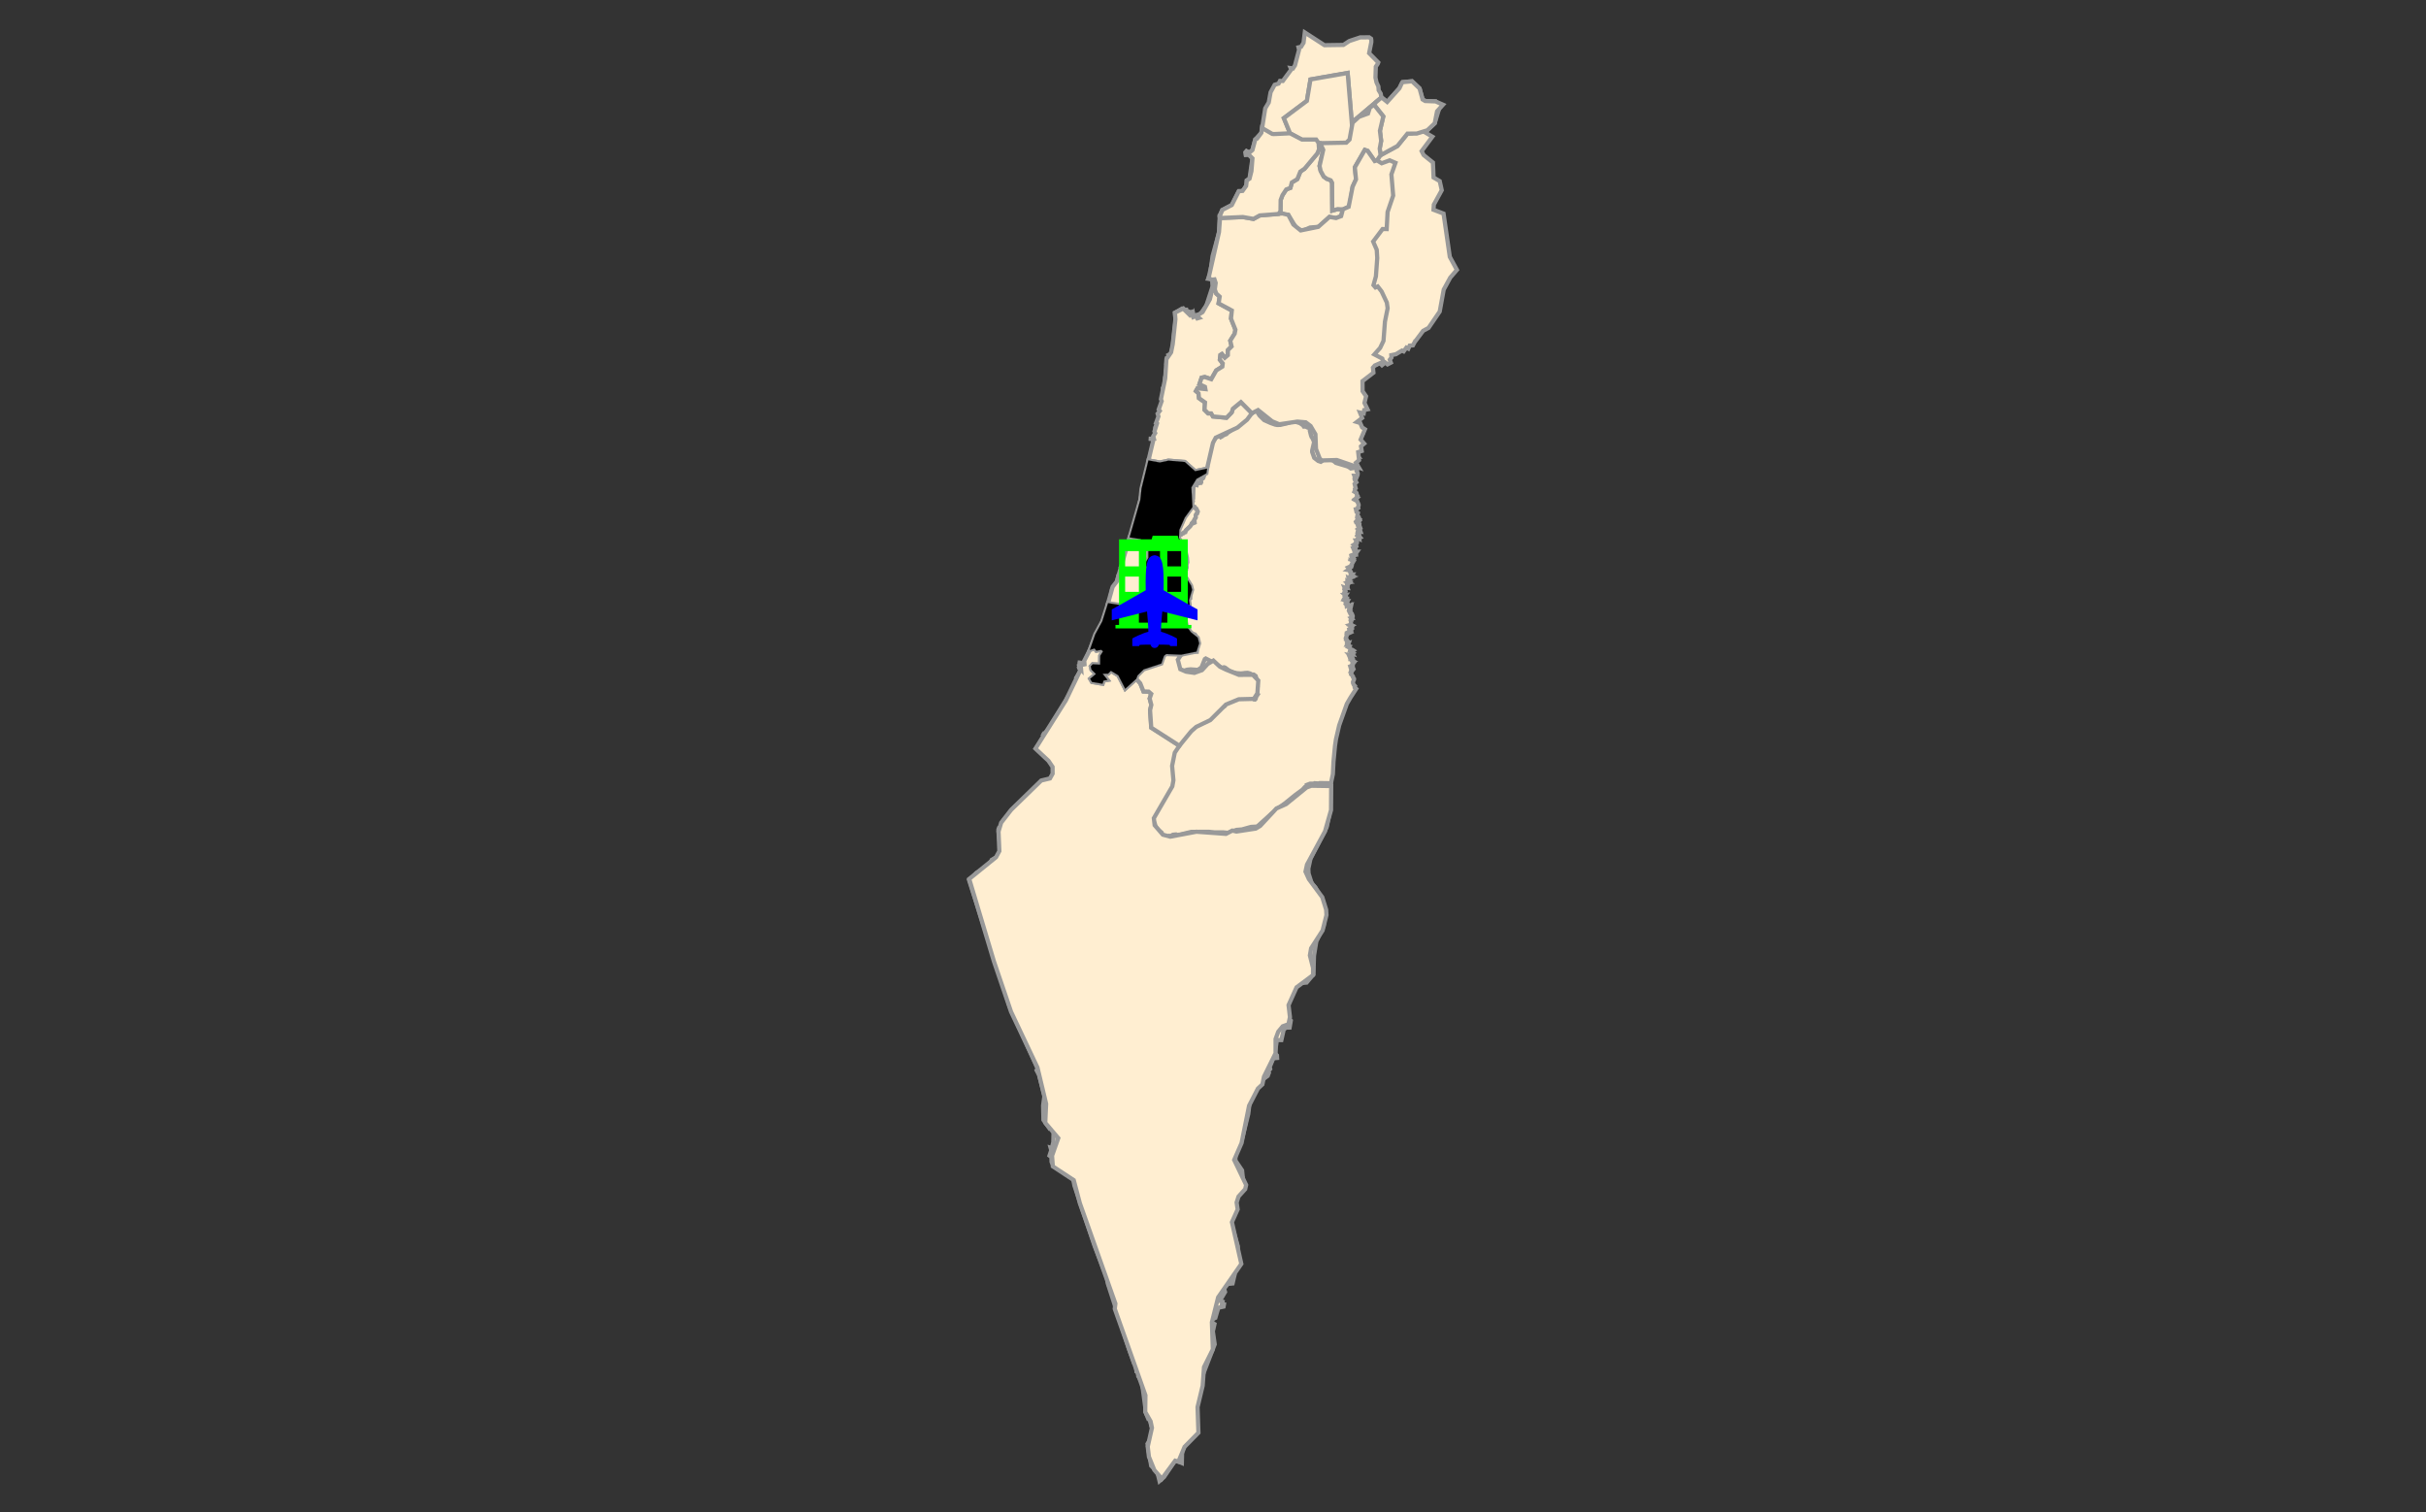 <?xml version="1.0" encoding="UTF-8"?>
<svg xmlns="http://www.w3.org/2000/svg" xmlns:xlink="http://www.w3.org/1999/xlink" width="576pt" height="359pt" viewBox="0 0 576 359" version="1.1">
<rect x="0" y="0" width="576" height="359" fill="#333333" stroke="none"/>
<g id="surface44">
<path style="fill-rule:nonzero;fill:rgb(99.998%,92.999%,81.999%);fill-opacity:1;stroke-width:0.03;stroke-linecap:square;stroke-linejoin:miter;stroke:rgb(99.998%,92.999%,81.999%);stroke-opacity:1;stroke-miterlimit:3.25;" d="M 230.09 208.965 L 230.168 208.934 L 231.367 207.801 L 231.797 207.262 L 233.02 206.574 L 233.5 206.445 L 234.148 205.996 L 234.637 205.531 L 235.062 204.969 L 235.344 204.457 L 235.449 204.152 L 237.152 203.184 L 237.414 202.723 L 237.652 201.84 L 237.285 199.25 L 237.059 197.309 L 237.055 196.934 L 237.195 196.523 L 237.246 196.492 L 237.406 196.547 L 237.516 196.465 L 237.555 196.242 L 237.812 195.871 L 237.867 195.441 L 238.156 195.039 L 238.254 194.742 L 238.934 194.086 L 239.789 193.062 L 239.984 193 L 240.242 192.781 L 240.422 192.723 L 240.535 192.477 L 241.172 191.98 L 241.746 191.402 L 242.145 190.66 L 242.359 190.496 L 242.766 190.34 L 242.871 190.242 L 243.199 189.859 L 243.316 189.66 L 243.793 189.273 L 243.992 189.051 L 244.301 188.574 L 244.824 187.977 L 245.109 187.57 L 245.848 187.074 L 246.371 186.535 L 247.512 185.641 L 248.391 185.426 L 249.637 184.715 L 250.016 184.59 L 250.238 184.273 L 250.543 184.188 L 250.492 183.973 L 250.566 183.773 L 250.77 183.535 L 250.785 183.324 L 251.223 182.965 L 251.285 182.855 L 251.418 182.281 L 251.375 182.168 L 246.035 177.652 L 246.398 177.09 L 248.008 174.488 L 247.832 174.176 L 248.043 173.883 L 247.863 174.188 L 248.281 174.211 L 248.316 174.125 L 248.117 174.066 L 248.141 173.965 L 248.898 173.344 L 254.277 164.191 L 255.699 161.199 L 255.609 161.121 L 255.539 160.957 L 255.531 160.84 L 255.57 160.684 L 255.551 160.836 L 255.598 161.059 L 255.641 161.129 L 255.785 161.059 L 255.582 160.855 L 256.605 159.152 L 256.266 158.672 L 256.195 158.398 L 256.402 156.828 L 256.223 158.422 L 256.625 159.012 L 256.875 158.773 L 256.609 158.398 L 257.004 158.453 L 256.684 158.133 L 257.152 158.242 L 256.578 157.918 L 257.324 157.867 L 256.875 157.523 L 257.449 157.387 L 257.418 157.238 L 257.449 156.855 L 257.438 157.246 L 257.535 157.262 L 260.359 150.258 L 261.43 148.605 L 263.406 142.867 L 264.059 139.84 L 265.117 138.562 L 265.59 136.406 L 265.668 136.637 L 266.266 135.168 L 266.062 134.676 L 266.348 134.977 L 266.16 134.68 L 266.508 134.332 L 267.543 130.934 L 267.359 130.375 L 267.445 129.852 L 267.379 130.336 L 267.477 130.473 L 270.035 121.965 L 273.922 104.711 L 273.719 104.418 L 273.617 103.945 L 273.938 104.418 L 274.047 104.043 L 273.754 103.969 L 274.262 103.059 L 274.301 101.461 L 274.926 100.25 L 276.258 93.34 L 276.098 92.145 L 276.547 91.387 L 276.59 89.688 L 277.016 88.336 L 276.816 88.117 L 277.176 87.004 L 276.941 86.52 L 277.043 84.992 L 277.543 84.816 L 277.395 84.289 L 278.059 83.98 L 278.414 82.477 L 279.117 76.109 L 278.973 74.289 L 280.645 73.273 L 281.555 73.668 L 281.566 73.531 L 282.074 73.508 L 281.59 73.672 L 282.652 74.172 L 283.391 74.023 L 282.934 74.188 L 282.625 74.184 L 282.262 74.039 L 282.191 74.129 L 281.621 73.785 L 281.609 74.137 L 282.52 74.824 L 282.887 74.422 L 283.027 75.152 L 283.324 74.57 L 283.477 75.297 L 283.586 75.289 L 283.605 75.184 L 283.641 75.129 L 283.844 74.992 L 283.609 75.273 L 283.973 75.102 L 284.172 75.824 L 284.445 75.98 L 284.258 75.637 L 284.77 75.18 L 284.484 75.285 L 283.828 74.863 L 285.016 74.551 L 286.418 72.559 L 287.895 68.012 L 287.812 66.305 L 286.859 66.184 L 287.344 64.98 L 287.891 60.816 L 289.461 55.105 L 289.586 51.41 L 289.586 51.398 L 291.824 51.656 L 293.285 51.625 L 292.809 51.816 L 293.137 51.848 L 293.074 51.973 L 292.809 51.98 L 293.516 52.238 L 293.621 51.969 L 294.539 51.812 L 294.531 51.598 L 294.836 51.535 L 295.602 51.805 L 295.684 52.305 L 295.852 52.035 L 295.926 52.215 L 296.434 51.969 L 296.98 51.961 L 296.996 51.379 L 297.316 50.918 L 298.312 51.02 L 298.723 51.469 L 299.184 51.566 L 302.18 50.824 L 303.086 50.227 L 303.527 50.469 L 303.605 50.867 L 304.219 50.836 L 304.762 50.488 L 304.75 50.824 L 304.922 50.707 L 304.867 50.883 L 304.992 50.82 L 305.07 51.023 L 304.938 51.141 L 305.27 51.238 L 305.043 51.902 L 305.512 52.629 L 305.41 52.805 L 305.98 52.926 L 306.309 53.609 L 306.988 54.332 L 307.422 54.605 L 307.773 54.582 L 307.945 55.168 L 308.266 55.18 L 308.25 54.797 L 308.695 54.93 L 308.867 54.711 L 309.039 55.176 L 309.25 55.324 L 309.062 54.852 L 309.414 54.176 L 309.719 54.191 L 309.785 54.402 L 309.84 54.223 L 309.871 54.418 L 310.008 54.234 L 310.059 54.418 L 310.211 54.219 L 311.098 54.086 L 311.02 54.207 L 311.133 54.23 L 311.227 54.059 L 311.273 54.258 L 311.488 54.02 L 312.918 53.844 L 313.945 51.699 L 315.387 51.492 L 316.59 51.547 L 317.117 51.781 L 317.262 51.625 L 317.348 51.875 L 317.441 51.633 L 318.047 51.801 L 318.02 49.777 L 318.168 49.566 L 319.203 49.527 L 319.469 49.105 L 319.711 49.281 L 319.793 49.117 L 319.613 48.82 L 320.152 48.379 L 319.727 47.34 L 320.125 45.594 L 320.434 45.211 L 320.332 44.996 L 320.527 44.75 L 320.363 44.664 L 320.664 44.344 L 320.453 44.258 L 320.82 42.852 L 320.418 41.66 L 320.559 41.695 L 320.422 41.23 L 320.578 40.32 L 320.449 39.805 L 321.195 39.199 L 321.082 38.164 L 321.172 38.016 L 321.383 38.105 L 321.156 37.766 L 321.758 37.445 L 321.867 36.898 L 322.359 36.168 L 322.281 35.328 L 322.473 34.855 L 322.703 34.719 L 323.809 35.438 L 323.887 36.164 L 323.746 36.766 L 324.473 37.207 L 324.809 37.797 L 326.641 38.801 L 326.562 38.609 L 326.746 38.48 L 326.539 38.215 L 326.613 37.938 L 326.355 37.883 L 326.277 37.672 L 326.434 37.641 L 326.422 37.414 L 326.555 37.559 L 326.613 37.273 L 326.344 36.391 L 327.324 35.855 L 327.266 35.551 L 328.039 35.293 L 329.238 35.469 L 330.727 34.062 L 332.289 33.398 L 332.684 32.879 L 332.883 31.648 L 333.297 31.293 L 334.438 31.23 L 334.777 31.301 L 334.949 31.625 L 335.273 31.641 L 336.758 31.055 L 337.25 30.859 L 338.297 31.387 L 340.086 32.453 L 337.539 35.875 L 338.008 36.801 L 340.219 38.582 L 340.371 42.141 L 341.832 42.996 L 342.312 45.16 L 340.43 48.582 L 340.355 49.801 L 342.738 50.707 L 344.223 60.973 L 345.91 64.074 L 344.336 65.898 L 342.785 68.742 L 341.828 73.965 L 339.172 77.852 L 337.906 78.523 L 336.051 80.996 L 335.992 81.008 L 335.473 81.988 L 334.695 82.051 L 334.379 82.77 L 333.914 82.531 L 333.27 83.418 L 332.871 83.227 L 331.438 84.09 L 330.34 84.316 L 330.371 84.898 L 329.973 85.398 L 330.23 86.098 L 329.441 86.504 L 328.895 86.062 L 328.121 86.703 L 327.422 85.949 L 326.723 86.621 L 325.867 86.5 L 324.707 87.551 L 325.379 88.184 L 325.293 88.895 L 324.074 88.918 L 324.305 89.332 L 324.012 89.59 L 323.586 89.246 L 323.23 89.676 L 322.863 89.277 L 322.156 89.387 L 322.645 89.684 L 322.152 90.113 L 322.633 90.484 L 322.176 91.176 L 322.977 92.105 L 322.957 92.746 L 322.52 92.992 L 322.578 93.555 L 323.355 93.516 L 323.27 95.922 L 322.812 96.184 L 323.277 97.266 L 323.023 97.547 L 322.738 97.32 L 322.738 98.426 L 322.172 97.918 L 322.059 99.066 L 322.57 99.586 L 322.406 99.902 L 321.742 99.91 L 321.535 100.461 L 322.062 101.09 L 322.238 100.477 L 322.391 101.117 L 321.949 101.535 L 323.145 101.941 L 323.504 102.77 L 322.449 103.312 L 322.77 103.633 L 322.391 103.879 L 322.602 104.273 L 322.27 104.363 L 322.238 104.789 L 323.055 105.188 L 322.523 105.676 L 322.48 107.125 L 321.934 107.09 L 321.75 107.535 L 322.227 108.125 L 321.562 107.949 L 321.48 108.254 L 321.539 108.57 L 321.992 108.551 L 321.824 108.852 L 322.164 109.199 L 321.883 109.508 L 322.102 110.059 L 321.672 110.16 L 321.434 109.805 L 321.098 110.066 L 321.715 111.066 L 321.664 111.062 L 321.656 111.066 L 320.727 111.223 L 320.262 110.891 L 319.762 110.676 L 317.191 109.906 L 316.527 109.352 L 316.07 109.203 L 315.453 109.094 L 315 109.141 L 314.777 109.02 L 314.43 109.051 L 314.113 109.258 L 313.887 109.219 L 313.801 109.5 L 313.598 109.641 L 312.969 109.426 L 312.027 108.691 L 311.543 107.312 L 311.547 106.934 L 311.91 105.375 L 312.125 105.176 L 312.047 104.867 L 311.922 104.754 L 311.652 104.078 L 311.414 103.762 L 311.273 103.406 L 310.992 102.277 L 311.004 101.836 L 310.891 101.609 L 310.438 101.5 L 310.012 101.273 L 309.578 101.285 L 309.363 100.965 L 308.633 100.457 L 307.57 100.125 L 307.137 100.184 L 306.59 100.094 L 305.891 100.414 L 304.016 100.871 L 303.23 100.898 L 302.75 100.805 L 301.676 100.426 L 300.16 99.746 L 299.039 98.641 L 298.195 97.305 L 297.59 97.672 L 297.5 97.957 L 296.578 98.387 L 296.238 98.707 L 296.105 98.988 L 295.531 99.707 L 295.07 99.652 L 294.867 99.906 L 294.824 100.168 L 293.891 100.965 L 293.648 101.355 L 293.297 101.453 L 292.516 102.02 L 292.105 102.02 L 292.027 102.168 L 292.172 102.266 L 291.238 102.93 L 291.184 103.066 L 290.297 103.426 L 290.227 103.559 L 289.832 103.781 L 289.699 103.625 L 289.453 103.547 L 289.199 103.566 L 288.715 103.785 L 288.32 104.324 L 288.066 104.422 L 287.395 105.156 L 287.414 105.512 L 286.91 105.93 L 286.895 106.512 L 286.535 107.043 L 286.48 107.652 L 286.242 108.176 L 286.277 108.52 L 286.031 108.777 L 286.07 109.109 L 286.141 109.156 L 286.051 109.898 L 285.719 110.418 L 285.559 110.98 L 285.41 111.035 L 285.074 111.781 L 285.184 112.023 L 285.703 112.121 L 285.887 112.922 L 285.707 113.453 L 285.617 113.566 L 285.363 113.602 L 285.141 113.922 L 285.211 114.469 L 285.125 114.648 L 284.656 114.707 L 284.246 114.613 L 284.129 115.188 L 283.66 115.105 L 283.367 115.328 L 283.273 118.336 L 283.102 119.082 L 283.18 119.137 L 282.852 120.145 L 283.125 120.293 L 283.348 120.219 L 283.645 120.312 L 283.887 120.703 L 284.055 120.77 L 284.395 121.457 L 284.246 121.902 L 284.082 121.984 L 283.918 122.328 L 283.918 122.875 L 283.582 123.41 L 283.648 124.086 L 283.477 124.16 L 283.227 123.992 L 282.988 124.25 L 282.988 124.367 L 282.574 124.973 L 281.594 125.918 L 281.438 126.348 L 281.121 126.418 L 281 126.613 L 280.633 126.727 L 280.445 126.938 L 279.676 126.984 L 279.445 127.203 L 279.371 127.535 L 279.137 127.84 L 279.336 129.027 L 279.504 129.199 L 279.688 129.227 L 279.668 129.594 L 279.883 129.586 L 280.129 129.801 L 280.121 129.969 L 280.395 130.164 L 280.598 130.449 L 280.398 131.004 L 280.746 131.293 L 281.262 131.316 L 281.531 131.844 L 281.445 132.137 L 281.324 132.191 L 281.387 132.527 L 281.195 132.855 L 281.168 133.18 L 281.215 133.43 L 281.418 133.762 L 281.426 134.125 L 281.723 134.516 L 281.734 134.77 L 281.492 134.992 L 281.547 135.188 L 281.203 135.34 L 281.176 135.781 L 280.969 136.242 L 281.051 136.328 L 281.242 136.262 L 282.176 139.328 L 282.418 140.398 L 282.578 142.035 L 282.168 142.316 L 282.164 144.223 L 281.781 146.098 L 281.273 146.262 L 281.328 146.504 L 281.422 146.547 L 281.871 147.566 L 282.844 148.531 L 282.418 148.898 L 282.602 149.465 L 284.312 150.113 L 284.762 150.754 L 285.043 153.418 L 284.562 155.848 L 281.973 156.141 L 280.613 157.883 L 284.043 158.012 L 285.898 156.172 L 287.273 155.836 L 288.262 156.25 L 289.156 157.746 L 290.414 158.285 L 290.633 158.418 L 290.887 158.508 L 291.852 159.223 L 292.859 159.617 L 293.625 159.809 L 294.652 159.887 L 295.48 159.793 L 295.527 159.672 L 295.117 158.828 L 295.277 158.441 L 296.863 158.633 L 297.078 159.164 L 297.449 158.938 L 297.434 156.367 L 296.633 154.668 L 296.805 153.762 L 297.773 153.68 L 298.383 155.289 L 298.184 156.281 L 298.523 157.062 L 299.828 156.781 L 300.484 157.305 L 300.039 158.07 L 300.859 158.309 L 300.359 159.5 L 300.934 161.387 L 300.133 163.051 L 300.625 164.145 L 300.566 165.383 L 300.098 165.777 L 299.18 168.184 L 298.281 167.414 L 297.719 167.625 L 296.773 166.988 L 295 167.246 L 293.945 166.242 L 293.062 166.055 L 292.941 165.887 L 292.523 166.188 L 292.363 166.473 L 292.227 166.516 L 291.992 166.465 L 291.871 166.047 L 291.59 166.148 L 291.129 166.648 L 290.863 167.148 L 290.789 167.617 L 290.496 167.773 L 289.914 167.641 L 289.785 167.684 L 289.324 168.16 L 288.844 168.848 L 288.312 169.258 L 288.238 169.465 L 288.281 169.703 L 287.121 170.258 L 285.898 171.219 L 284.297 172.273 L 282.656 172.879 L 281.965 173.527 L 281.359 174.328 L 280.465 175.773 L 278.82 177.734 L 278.434 178.895 L 278.316 180.176 L 278.176 180.453 L 278.176 180.902 L 278.035 181.438 L 278.086 183.246 L 277.969 183.688 L 278.238 184.812 L 278.207 185.215 L 277.961 186.102 L 277.738 186.785 L 276.879 188.602 L 275.609 190.32 L 275.051 190.938 L 274.094 193.168 L 273.75 194.305 L 273.805 194.805 L 274.199 195.57 L 274.375 196.312 L 275.078 197.105 L 275.809 197.68 L 275.895 198.172 L 276.523 198.676 L 276.977 198.832 L 277.457 198.742 L 277.633 198.438 L 278.012 198.453 L 278.473 198.176 L 278.984 198.125 L 279.008 198.266 L 280.137 198.148 L 282.816 197.496 L 286.969 197.469 L 288.41 197.617 L 290.43 197.613 L 291.719 197.738 L 292.512 197.371 L 293.602 197.02 L 294.871 196.914 L 297.012 196.316 L 298.309 196.242 L 298.637 196.102 L 301.887 193.16 L 302.648 192.727 L 303.109 192.148 L 305.086 190.715 L 307.602 188.684 L 309.254 187.473 L 309.82 186.848 L 310.332 186.457 L 310.305 186.328 L 311.055 186.047 L 311.898 186.051 L 312.113 185.938 L 313 186.004 L 313.363 185.906 L 315.746 185.941 L 316.012 185.918 L 316.008 186.062 L 315.816 192.34 L 315 196.336 L 311.152 203.852 L 310.633 206.227 L 310.688 207.367 L 311.461 209.781 L 312.305 210.672 L 314.188 214.176 L 314.68 216.594 L 314.262 219.816 L 312.527 223.531 L 311.977 226.914 L 311.852 231.328 L 310.227 233.27 L 308.32 233.441 L 307.473 234.406 L 306.055 237.582 L 305.836 239.516 L 306.078 241.914 L 306.473 242.293 L 306.191 243.945 L 305.352 243.973 L 304.793 244.422 L 304.234 246.922 L 303.172 246.902 L 302.695 250.055 L 303.18 250.555 L 303.215 251.168 L 302.324 251.242 L 301.469 253.316 L 301.578 253.793 L 301.039 254.395 L 301.262 254.699 L 300.992 255.418 L 298.68 257.133 L 297.852 258.582 L 296.762 261.27 L 296.367 264.484 L 294.984 270.082 L 293.305 273.82 L 293.324 275.52 L 294.906 277.855 L 295.203 280.789 L 293.699 283.562 L 293.363 286.926 L 292.215 290.129 L 293.898 295.871 L 293.938 299.461 L 293.008 301.336 L 292.82 302.48 L 293.113 302.711 L 292.648 304.703 L 291.535 304.812 L 290.594 305.828 L 290.863 306.73 L 289.617 308.832 L 290.266 309.027 L 290.145 309.578 L 290.605 309.664 L 290.508 310.199 L 289.262 310.469 L 288.555 312.875 L 287.609 313.324 L 287.711 313.961 L 288.348 314.34 L 288.09 315.527 L 287.578 315.602 L 287.566 315.93 L 287.98 316.188 L 288.406 319.145 L 285.18 327.48 L 284.625 329.734 L 283.695 331.535 L 283.016 334.812 L 283.645 336.758 L 283.562 337.945 L 283.195 339.445 L 282.23 340.871 L 280.668 344.52 L 280.602 347.332 L 280.539 347.305 L 279.898 347.062 L 280.156 346.598 L 279.988 346.598 L 279.848 347.023 L 279.891 347.105 L 279.395 346.793 L 279.809 346.469 L 279.27 346.398 L 279.391 346.91 L 278.957 346.816 L 276.391 350.633 L 275.301 351.605 L 274.762 349.387 L 273.32 348 L 272.449 342.773 L 273.281 341.508 L 273.691 338.676 L 273.367 338.578 L 272.945 336.918 L 272.656 336.898 L 272.121 335.629 L 271.098 327.98 L 270.258 326.711 L 270.34 325.703 L 269.832 325.57 L 269.66 323.785 L 269.246 323.586 L 268.074 320.332 L 263.039 304.762 L 262.84 303.438 L 259.859 295.73 L 255.09 281.453 L 254.734 279.551 L 252.621 278.176 L 252.176 277.543 L 251.48 277.418 L 250.762 276.559 L 249.973 276.457 L 249.668 275.84 L 249.637 274.703 L 249.18 274.355 L 249.598 273.066 L 249.43 272.469 L 249.73 272.551 L 250.082 271.188 L 250.129 269.246 L 250.453 268.832 L 248.945 267.121 L 248.848 267.43 L 247.738 265.883 L 247.664 262.469 L 247.98 260.121 L 246.68 255.164 L 246.117 254.098 L 246.371 253.707 L 239.754 239.012 L 230.129 209.086 Z M 230.09 208.965 "/>
<path style="fill:none;stroke-width:1;stroke-linecap:square;stroke-linejoin:miter;stroke:rgb(59.999%,59.999%,59.999%);stroke-opacity:1;stroke-miterlimit:3.25;" d="M 230.09 208.965 L 230.168 208.934 L 231.367 207.801 L 231.797 207.262 L 233.02 206.574 L 233.5 206.445 L 234.148 205.996 L 234.637 205.531 L 235.062 204.969 L 235.344 204.457 L 235.449 204.152 L 237.152 203.184 L 237.414 202.723 L 237.652 201.84 L 237.285 199.25 L 237.059 197.309 L 237.055 196.934 L 237.195 196.523 L 237.246 196.492 L 237.406 196.547 L 237.516 196.465 L 237.555 196.242 L 237.812 195.871 L 237.867 195.441 L 238.156 195.039 L 238.254 194.742 L 238.934 194.086 L 239.789 193.062 L 239.984 193 L 240.242 192.781 L 240.422 192.723 L 240.535 192.477 L 241.172 191.98 L 241.746 191.402 L 242.145 190.66 L 242.359 190.496 L 242.766 190.34 L 242.871 190.242 L 243.199 189.859 L 243.316 189.66 L 243.793 189.273 L 243.992 189.051 L 244.301 188.574 L 244.824 187.977 L 245.109 187.57 L 245.848 187.074 L 246.371 186.535 L 247.512 185.641 L 248.391 185.426 L 249.637 184.715 L 250.016 184.59 L 250.238 184.273 L 250.543 184.188 L 250.492 183.973 L 250.566 183.773 L 250.77 183.535 L 250.785 183.324 L 251.223 182.965 L 251.285 182.855 L 251.418 182.281 L 251.375 182.168 L 246.035 177.652 L 246.398 177.09 L 248.008 174.488 L 247.832 174.176 L 248.043 173.883 L 247.863 174.188 L 248.281 174.211 L 248.316 174.125 L 248.117 174.066 L 248.141 173.965 L 248.898 173.344 L 254.277 164.191 L 255.699 161.199 L 255.609 161.121 L 255.539 160.957 L 255.531 160.84 L 255.57 160.684 L 255.551 160.836 L 255.598 161.059 L 255.641 161.129 L 255.785 161.059 L 255.582 160.855 L 256.605 159.152 L 256.266 158.672 L 256.195 158.398 L 256.402 156.828 L 256.223 158.422 L 256.625 159.012 L 256.875 158.773 L 256.609 158.398 L 257.004 158.453 L 256.684 158.133 L 257.152 158.242 L 256.578 157.918 L 257.324 157.867 L 256.875 157.523 L 257.449 157.387 L 257.418 157.238 L 257.449 156.855 L 257.438 157.246 L 257.535 157.262 L 260.359 150.258 L 261.43 148.605 L 263.406 142.867 L 264.059 139.84 L 265.117 138.562 L 265.59 136.406 L 265.668 136.637 L 266.266 135.168 L 266.062 134.676 L 266.348 134.977 L 266.16 134.68 L 266.508 134.332 L 267.543 130.934 L 267.359 130.375 L 267.445 129.852 L 267.379 130.336 L 267.477 130.473 L 270.035 121.965 L 273.922 104.711 L 273.719 104.418 L 273.617 103.945 L 273.938 104.418 L 274.047 104.043 L 273.754 103.969 L 274.262 103.059 L 274.301 101.461 L 274.926 100.25 L 276.258 93.34 L 276.098 92.145 L 276.547 91.387 L 276.59 89.688 L 277.016 88.336 L 276.816 88.117 L 277.176 87.004 L 276.941 86.52 L 277.043 84.992 L 277.543 84.816 L 277.395 84.289 L 278.059 83.98 L 278.414 82.477 L 279.117 76.109 L 278.973 74.289 L 280.645 73.273 L 281.555 73.668 L 281.566 73.531 L 282.074 73.508 L 281.59 73.672 L 282.652 74.172 L 283.391 74.023 L 282.934 74.188 L 282.625 74.184 L 282.262 74.039 L 282.191 74.129 L 281.621 73.785 L 281.609 74.137 L 282.52 74.824 L 282.887 74.422 L 283.027 75.152 L 283.324 74.57 L 283.477 75.297 L 283.586 75.289 L 283.605 75.184 L 283.641 75.129 L 283.844 74.992 L 283.609 75.273 L 283.973 75.102 L 284.172 75.824 L 284.445 75.98 L 284.258 75.637 L 284.77 75.18 L 284.484 75.285 L 283.828 74.863 L 285.016 74.551 L 286.418 72.559 L 287.895 68.012 L 287.812 66.305 L 286.859 66.184 L 287.344 64.98 L 287.891 60.816 L 289.461 55.105 L 289.586 51.41 L 289.586 51.398 L 291.824 51.656 L 293.285 51.625 L 292.809 51.816 L 293.137 51.848 L 293.074 51.973 L 292.809 51.98 L 293.516 52.238 L 293.621 51.969 L 294.539 51.812 L 294.531 51.598 L 294.836 51.535 L 295.602 51.805 L 295.684 52.305 L 295.852 52.035 L 295.926 52.215 L 296.434 51.969 L 296.98 51.961 L 296.996 51.379 L 297.316 50.918 L 298.312 51.02 L 298.723 51.469 L 299.184 51.566 L 302.18 50.824 L 303.086 50.227 L 303.527 50.469 L 303.605 50.867 L 304.219 50.836 L 304.762 50.488 L 304.75 50.824 L 304.922 50.707 L 304.867 50.883 L 304.992 50.82 L 305.07 51.023 L 304.938 51.141 L 305.27 51.238 L 305.043 51.902 L 305.512 52.629 L 305.41 52.805 L 305.98 52.926 L 306.309 53.609 L 306.988 54.332 L 307.422 54.605 L 307.773 54.582 L 307.945 55.168 L 308.266 55.18 L 308.25 54.797 L 308.695 54.93 L 308.867 54.711 L 309.039 55.176 L 309.25 55.324 L 309.062 54.852 L 309.414 54.176 L 309.719 54.191 L 309.785 54.402 L 309.84 54.223 L 309.871 54.418 L 310.008 54.234 L 310.059 54.418 L 310.211 54.219 L 311.098 54.086 L 311.02 54.207 L 311.133 54.23 L 311.227 54.059 L 311.273 54.258 L 311.488 54.02 L 312.918 53.844 L 313.945 51.699 L 315.387 51.492 L 316.59 51.547 L 317.117 51.781 L 317.262 51.625 L 317.348 51.875 L 317.441 51.633 L 318.047 51.801 L 318.02 49.777 L 318.168 49.566 L 319.203 49.527 L 319.469 49.105 L 319.711 49.281 L 319.793 49.117 L 319.613 48.82 L 320.152 48.379 L 319.727 47.34 L 320.125 45.594 L 320.434 45.211 L 320.332 44.996 L 320.527 44.75 L 320.363 44.664 L 320.664 44.344 L 320.453 44.258 L 320.82 42.852 L 320.418 41.66 L 320.559 41.695 L 320.422 41.23 L 320.578 40.32 L 320.449 39.805 L 321.195 39.199 L 321.082 38.164 L 321.172 38.016 L 321.383 38.105 L 321.156 37.766 L 321.758 37.445 L 321.867 36.898 L 322.359 36.168 L 322.281 35.328 L 322.473 34.855 L 322.703 34.719 L 323.809 35.438 L 323.887 36.164 L 323.746 36.766 L 324.473 37.207 L 324.809 37.797 L 326.641 38.801 L 326.562 38.609 L 326.746 38.48 L 326.539 38.215 L 326.613 37.938 L 326.355 37.883 L 326.277 37.672 L 326.434 37.641 L 326.422 37.414 L 326.555 37.559 L 326.613 37.273 L 326.344 36.391 L 327.324 35.855 L 327.266 35.551 L 328.039 35.293 L 329.238 35.469 L 330.727 34.062 L 332.289 33.398 L 332.684 32.879 L 332.883 31.648 L 333.297 31.293 L 334.438 31.23 L 334.777 31.301 L 334.949 31.625 L 335.273 31.641 L 336.758 31.055 L 337.25 30.859 L 338.297 31.387 L 340.086 32.453 L 337.539 35.875 L 338.008 36.801 L 340.219 38.582 L 340.371 42.141 L 341.832 42.996 L 342.312 45.16 L 340.43 48.582 L 340.355 49.801 L 342.738 50.707 L 344.223 60.973 L 345.91 64.074 L 344.336 65.898 L 342.785 68.742 L 341.828 73.965 L 339.172 77.852 L 337.906 78.523 L 336.051 80.996 L 335.992 81.008 L 335.473 81.988 L 334.695 82.051 L 334.379 82.77 L 333.914 82.531 L 333.27 83.418 L 332.871 83.227 L 331.438 84.09 L 330.34 84.316 L 330.371 84.898 L 329.973 85.398 L 330.23 86.098 L 329.441 86.504 L 328.895 86.062 L 328.121 86.703 L 327.422 85.949 L 326.723 86.621 L 325.867 86.5 L 324.707 87.551 L 325.379 88.184 L 325.293 88.895 L 324.074 88.918 L 324.305 89.332 L 324.012 89.59 L 323.586 89.246 L 323.23 89.676 L 322.863 89.277 L 322.156 89.387 L 322.645 89.684 L 322.152 90.113 L 322.633 90.484 L 322.176 91.176 L 322.977 92.105 L 322.957 92.746 L 322.52 92.992 L 322.578 93.555 L 323.355 93.516 L 323.27 95.922 L 322.812 96.184 L 323.277 97.266 L 323.023 97.547 L 322.738 97.32 L 322.738 98.426 L 322.172 97.918 L 322.059 99.066 L 322.57 99.586 L 322.406 99.902 L 321.742 99.91 L 321.535 100.461 L 322.062 101.09 L 322.238 100.477 L 322.391 101.117 L 321.949 101.535 L 323.145 101.941 L 323.504 102.77 L 322.449 103.312 L 322.77 103.633 L 322.391 103.879 L 322.602 104.273 L 322.27 104.363 L 322.238 104.789 L 323.055 105.188 L 322.523 105.676 L 322.48 107.125 L 321.934 107.09 L 321.75 107.535 L 322.227 108.125 L 321.562 107.949 L 321.48 108.254 L 321.539 108.57 L 321.992 108.551 L 321.824 108.852 L 322.164 109.199 L 321.883 109.508 L 322.102 110.059 L 321.672 110.16 L 321.434 109.805 L 321.098 110.066 L 321.715 111.066 L 321.664 111.062 L 321.656 111.066 L 320.727 111.223 L 320.262 110.891 L 319.762 110.676 L 317.191 109.906 L 316.527 109.352 L 316.07 109.203 L 315.453 109.094 L 315 109.141 L 314.777 109.02 L 314.43 109.051 L 314.113 109.258 L 313.887 109.219 L 313.801 109.5 L 313.598 109.641 L 312.969 109.426 L 312.027 108.691 L 311.543 107.312 L 311.547 106.934 L 311.91 105.375 L 312.125 105.176 L 312.047 104.867 L 311.922 104.754 L 311.652 104.078 L 311.414 103.762 L 311.273 103.406 L 310.992 102.277 L 311.004 101.836 L 310.891 101.609 L 310.438 101.5 L 310.012 101.273 L 309.578 101.285 L 309.363 100.965 L 308.633 100.457 L 307.57 100.125 L 307.137 100.184 L 306.59 100.094 L 305.891 100.414 L 304.016 100.871 L 303.23 100.898 L 302.75 100.805 L 301.676 100.426 L 300.16 99.746 L 299.039 98.641 L 298.195 97.305 L 297.59 97.672 L 297.5 97.957 L 296.578 98.387 L 296.238 98.707 L 296.105 98.988 L 295.531 99.707 L 295.07 99.652 L 294.867 99.906 L 294.824 100.168 L 293.891 100.965 L 293.648 101.355 L 293.297 101.453 L 292.516 102.02 L 292.105 102.02 L 292.027 102.168 L 292.172 102.266 L 291.238 102.93 L 291.184 103.066 L 290.297 103.426 L 290.227 103.559 L 289.832 103.781 L 289.699 103.625 L 289.453 103.547 L 289.199 103.566 L 288.715 103.785 L 288.32 104.324 L 288.066 104.422 L 287.395 105.156 L 287.414 105.512 L 286.91 105.93 L 286.895 106.512 L 286.535 107.043 L 286.48 107.652 L 286.242 108.176 L 286.277 108.52 L 286.031 108.777 L 286.07 109.109 L 286.141 109.156 L 286.051 109.898 L 285.719 110.418 L 285.559 110.98 L 285.41 111.035 L 285.074 111.781 L 285.184 112.023 L 285.703 112.121 L 285.887 112.922 L 285.707 113.453 L 285.617 113.566 L 285.363 113.602 L 285.141 113.922 L 285.211 114.469 L 285.125 114.648 L 284.656 114.707 L 284.246 114.613 L 284.129 115.188 L 283.66 115.105 L 283.367 115.328 L 283.273 118.336 L 283.102 119.082 L 283.18 119.137 L 282.852 120.145 L 283.125 120.293 L 283.348 120.219 L 283.645 120.312 L 283.887 120.703 L 284.055 120.77 L 284.395 121.457 L 284.246 121.902 L 284.082 121.984 L 283.918 122.328 L 283.918 122.875 L 283.582 123.41 L 283.648 124.086 L 283.477 124.16 L 283.227 123.992 L 282.988 124.25 L 282.988 124.367 L 282.574 124.973 L 281.594 125.918 L 281.438 126.348 L 281.121 126.418 L 281 126.613 L 280.633 126.727 L 280.445 126.938 L 279.676 126.984 L 279.445 127.203 L 279.371 127.535 L 279.137 127.84 L 279.336 129.027 L 279.504 129.199 L 279.688 129.227 L 279.668 129.594 L 279.883 129.586 L 280.129 129.801 L 280.121 129.969 L 280.395 130.164 L 280.598 130.449 L 280.398 131.004 L 280.746 131.293 L 281.262 131.316 L 281.531 131.844 L 281.445 132.137 L 281.324 132.191 L 281.387 132.527 L 281.195 132.855 L 281.168 133.18 L 281.215 133.43 L 281.418 133.762 L 281.426 134.125 L 281.723 134.516 L 281.734 134.77 L 281.492 134.992 L 281.547 135.188 L 281.203 135.34 L 281.176 135.781 L 280.969 136.242 L 281.051 136.328 L 281.242 136.262 L 282.176 139.328 L 282.418 140.398 L 282.578 142.035 L 282.168 142.316 L 282.164 144.223 L 281.781 146.098 L 281.273 146.262 L 281.328 146.504 L 281.422 146.547 L 281.871 147.566 L 282.844 148.531 L 282.418 148.898 L 282.602 149.465 L 284.312 150.113 L 284.762 150.754 L 285.043 153.418 L 284.562 155.848 L 281.973 156.141 L 280.613 157.883 L 284.043 158.012 L 285.898 156.172 L 287.273 155.836 L 288.262 156.25 L 289.156 157.746 L 290.414 158.285 L 290.633 158.418 L 290.887 158.508 L 291.852 159.223 L 292.859 159.617 L 293.625 159.809 L 294.652 159.887 L 295.48 159.793 L 295.527 159.672 L 295.117 158.828 L 295.277 158.441 L 296.863 158.633 L 297.078 159.164 L 297.449 158.938 L 297.434 156.367 L 296.633 154.668 L 296.805 153.762 L 297.773 153.68 L 298.383 155.289 L 298.184 156.281 L 298.523 157.062 L 299.828 156.781 L 300.484 157.305 L 300.039 158.07 L 300.859 158.309 L 300.359 159.5 L 300.934 161.387 L 300.133 163.051 L 300.625 164.145 L 300.566 165.383 L 300.098 165.777 L 299.18 168.184 L 298.281 167.414 L 297.719 167.625 L 296.773 166.988 L 295 167.246 L 293.945 166.242 L 293.062 166.055 L 292.941 165.887 L 292.523 166.188 L 292.363 166.473 L 292.227 166.516 L 291.992 166.465 L 291.871 166.047 L 291.59 166.148 L 291.129 166.648 L 290.863 167.148 L 290.789 167.617 L 290.496 167.773 L 289.914 167.641 L 289.785 167.684 L 289.324 168.16 L 288.844 168.848 L 288.312 169.258 L 288.238 169.465 L 288.281 169.703 L 287.121 170.258 L 285.898 171.219 L 284.297 172.273 L 282.656 172.879 L 281.965 173.527 L 281.359 174.328 L 280.465 175.773 L 278.82 177.734 L 278.434 178.895 L 278.316 180.176 L 278.176 180.453 L 278.176 180.902 L 278.035 181.438 L 278.086 183.246 L 277.969 183.688 L 278.238 184.812 L 278.207 185.215 L 277.961 186.102 L 277.738 186.785 L 276.879 188.602 L 275.609 190.32 L 275.051 190.938 L 274.094 193.168 L 273.75 194.305 L 273.805 194.805 L 274.199 195.57 L 274.375 196.312 L 275.078 197.105 L 275.809 197.68 L 275.895 198.172 L 276.523 198.676 L 276.977 198.832 L 277.457 198.742 L 277.633 198.438 L 278.012 198.453 L 278.473 198.176 L 278.984 198.125 L 279.008 198.266 L 280.137 198.148 L 282.816 197.496 L 286.969 197.469 L 288.41 197.617 L 290.43 197.613 L 291.719 197.738 L 292.512 197.371 L 293.602 197.02 L 294.871 196.914 L 297.012 196.316 L 298.309 196.242 L 298.637 196.102 L 301.887 193.16 L 302.648 192.727 L 303.109 192.148 L 305.086 190.715 L 307.602 188.684 L 309.254 187.473 L 309.82 186.848 L 310.332 186.457 L 310.305 186.328 L 311.055 186.047 L 311.898 186.051 L 312.113 185.938 L 313 186.004 L 313.363 185.906 L 315.746 185.941 L 316.012 185.918 L 316.008 186.062 L 315.816 192.34 L 315 196.336 L 311.152 203.852 L 310.633 206.227 L 310.688 207.367 L 311.461 209.781 L 312.305 210.672 L 314.188 214.176 L 314.68 216.594 L 314.262 219.816 L 312.527 223.531 L 311.977 226.914 L 311.852 231.328 L 310.227 233.27 L 308.32 233.441 L 307.473 234.406 L 306.055 237.582 L 305.836 239.516 L 306.078 241.914 L 306.473 242.293 L 306.191 243.945 L 305.352 243.973 L 304.793 244.422 L 304.234 246.922 L 303.172 246.902 L 302.695 250.055 L 303.18 250.555 L 303.215 251.168 L 302.324 251.242 L 301.469 253.316 L 301.578 253.793 L 301.039 254.395 L 301.262 254.699 L 300.992 255.418 L 298.68 257.133 L 297.852 258.582 L 296.762 261.27 L 296.367 264.484 L 294.984 270.082 L 293.305 273.82 L 293.324 275.52 L 294.906 277.855 L 295.203 280.789 L 293.699 283.562 L 293.363 286.926 L 292.215 290.129 L 293.898 295.871 L 293.938 299.461 L 293.008 301.336 L 292.82 302.48 L 293.113 302.711 L 292.648 304.703 L 291.535 304.812 L 290.594 305.828 L 290.863 306.73 L 289.617 308.832 L 290.266 309.027 L 290.145 309.578 L 290.605 309.664 L 290.508 310.199 L 289.262 310.469 L 288.555 312.875 L 287.609 313.324 L 287.711 313.961 L 288.348 314.34 L 288.09 315.527 L 287.578 315.602 L 287.566 315.93 L 287.98 316.188 L 288.406 319.145 L 285.18 327.48 L 284.625 329.734 L 283.695 331.535 L 283.016 334.812 L 283.645 336.758 L 283.562 337.945 L 283.195 339.445 L 282.23 340.871 L 280.668 344.52 L 280.602 347.332 L 280.539 347.305 L 279.898 347.062 L 280.156 346.598 L 279.988 346.598 L 279.848 347.023 L 279.891 347.105 L 279.395 346.793 L 279.809 346.469 L 279.27 346.398 L 279.391 346.91 L 278.957 346.816 L 276.391 350.633 L 275.301 351.605 L 274.762 349.387 L 273.32 348 L 272.449 342.773 L 273.281 341.508 L 273.691 338.676 L 273.367 338.578 L 272.945 336.918 L 272.656 336.898 L 272.121 335.629 L 271.098 327.98 L 270.258 326.711 L 270.34 325.703 L 269.832 325.57 L 269.66 323.785 L 269.246 323.586 L 268.074 320.332 L 263.039 304.762 L 262.84 303.438 L 259.859 295.73 L 255.09 281.453 L 254.734 279.551 L 252.621 278.176 L 252.176 277.543 L 251.48 277.418 L 250.762 276.559 L 249.973 276.457 L 249.668 275.84 L 249.637 274.703 L 249.18 274.355 L 249.598 273.066 L 249.43 272.469 L 249.73 272.551 L 250.082 271.188 L 250.129 269.246 L 250.453 268.832 L 248.945 267.121 L 248.848 267.43 L 247.738 265.883 L 247.664 262.469 L 247.98 260.121 L 246.68 255.164 L 246.117 254.098 L 246.371 253.707 L 239.754 239.012 L 230.129 209.086 Z M 230.09 208.965 "/>
<path style="fill-rule:nonzero;fill:rgb(99.998%,92.999%,81.999%);fill-opacity:1;stroke-width:0.03;stroke-linecap:square;stroke-linejoin:miter;stroke:rgb(99.998%,92.999%,81.999%);stroke-opacity:1;stroke-miterlimit:3.25;" d="M 281.289 146.496 L 281.328 146.504 L 281.273 146.262 L 281.781 146.098 L 282.164 144.223 L 282.168 142.316 L 282.578 142.035 L 282.418 140.398 L 282.176 139.328 L 281.242 136.262 L 281.051 136.328 L 280.969 136.242 L 281.176 135.781 L 281.203 135.34 L 281.547 135.188 L 281.492 134.992 L 281.734 134.77 L 281.723 134.516 L 281.426 134.125 L 281.418 133.762 L 281.215 133.43 L 281.168 133.18 L 281.195 132.855 L 281.387 132.527 L 281.324 132.191 L 281.445 132.137 L 281.531 131.844 L 281.262 131.316 L 280.746 131.293 L 280.398 131.004 L 280.598 130.449 L 280.395 130.164 L 280.121 129.969 L 280.129 129.801 L 279.883 129.586 L 279.668 129.594 L 279.688 129.227 L 279.504 129.199 L 279.336 129.027 L 279.137 127.84 L 279.371 127.535 L 279.445 127.203 L 279.676 126.984 L 280.445 126.938 L 280.633 126.727 L 281 126.613 L 281.121 126.418 L 281.438 126.348 L 281.594 125.918 L 282.574 124.973 L 282.988 124.367 L 282.988 124.25 L 283.227 123.992 L 283.477 124.16 L 283.648 124.086 L 283.582 123.41 L 283.918 122.875 L 283.918 122.328 L 284.082 121.984 L 284.246 121.902 L 284.395 121.457 L 284.055 120.77 L 283.887 120.703 L 283.645 120.312 L 283.348 120.219 L 283.125 120.293 L 282.852 120.145 L 283.18 119.137 L 283.102 119.082 L 283.273 118.336 L 283.367 115.328 L 283.66 115.105 L 284.129 115.188 L 284.246 114.613 L 284.656 114.707 L 285.125 114.648 L 285.211 114.469 L 285.141 113.922 L 285.363 113.602 L 285.617 113.566 L 285.707 113.453 L 285.887 112.922 L 285.703 112.121 L 285.184 112.023 L 285.074 111.781 L 285.41 111.035 L 285.559 110.98 L 285.719 110.418 L 286.051 109.898 L 286.141 109.156 L 286.07 109.109 L 286.031 108.777 L 286.277 108.52 L 286.242 108.176 L 286.48 107.652 L 286.535 107.043 L 286.895 106.512 L 286.91 105.93 L 287.414 105.512 L 287.395 105.156 L 288.066 104.422 L 288.32 104.324 L 288.715 103.785 L 289.199 103.566 L 289.453 103.547 L 289.699 103.625 L 289.832 103.781 L 290.227 103.559 L 290.297 103.426 L 291.184 103.066 L 291.238 102.93 L 292.172 102.266 L 292.027 102.168 L 292.105 102.02 L 292.516 102.02 L 293.297 101.453 L 293.648 101.355 L 293.891 100.965 L 294.824 100.168 L 294.867 99.906 L 295.07 99.652 L 295.531 99.707 L 296.105 98.988 L 296.238 98.707 L 296.578 98.387 L 297.5 97.957 L 297.59 97.672 L 298.195 97.305 L 299.039 98.641 L 300.16 99.746 L 301.676 100.426 L 302.75 100.805 L 303.23 100.898 L 304.016 100.871 L 305.891 100.414 L 306.59 100.094 L 307.137 100.184 L 307.57 100.125 L 308.633 100.457 L 309.363 100.965 L 309.578 101.285 L 310.012 101.273 L 310.438 101.5 L 310.891 101.609 L 311.004 101.836 L 310.992 102.277 L 311.273 103.406 L 311.414 103.762 L 311.652 104.078 L 311.922 104.754 L 312.047 104.867 L 312.125 105.176 L 311.91 105.375 L 311.547 106.934 L 311.543 107.312 L 312.027 108.691 L 312.969 109.426 L 313.598 109.641 L 313.801 109.5 L 313.887 109.219 L 314.113 109.258 L 314.43 109.051 L 314.777 109.02 L 315 109.141 L 315.453 109.094 L 316.07 109.203 L 316.527 109.352 L 317.191 109.906 L 319.762 110.676 L 320.262 110.891 L 320.727 111.223 L 321.656 111.066 L 321.664 111.062 L 321.676 111.07 L 321.922 111.309 L 322.25 111.43 L 322.102 111.664 L 322.086 111.863 L 322.262 112.062 L 322.359 112.363 L 322.336 112.742 L 322.035 113.484 L 321.898 113.426 L 321.984 113.188 L 321.93 113.059 L 321.797 112.949 L 321.559 112.945 L 321.656 113.219 L 321.609 113.559 L 321.836 113.77 L 321.703 113.973 L 322.031 114.496 L 321.621 114.895 L 321.871 115.906 L 321.688 116.105 L 321.719 116.402 L 321.57 116.73 L 322.078 117.051 L 322.156 117.48 L 322.332 117.766 L 322.07 118.113 L 322.082 118.23 L 321.996 118.293 L 322.082 118.312 L 321.68 118.672 L 322.219 118.965 L 322.559 119.742 L 322.582 119.98 L 322.438 120.375 L 322.492 120.594 L 322.156 120.828 L 321.922 120.883 L 322.074 121.559 L 322.41 121.777 L 322.246 122.664 L 322.613 122.793 L 322.707 123.148 L 322.887 123.316 L 322.812 123.469 L 322.684 123.43 L 322.535 123.57 L 322.719 123.672 L 322.625 123.777 L 322.496 123.73 L 322.434 123.551 L 322.297 123.465 L 322.324 123.844 L 322.188 123.887 L 322.016 123.77 L 321.926 123.871 L 322 124.047 L 322.211 124.129 L 322.352 124.59 L 322.551 124.559 L 322.586 124.363 L 322.766 124.441 L 322.742 124.965 L 322.656 125.188 L 322.719 125.258 L 322.922 125.215 L 322.988 125.395 L 322.91 125.449 L 322.629 125.375 L 322.406 125.566 L 322.676 125.797 L 322.848 125.695 L 323.027 126.215 L 322.773 126.18 L 322.555 126.406 L 322.363 126.223 L 322.305 126.496 L 322.496 126.637 L 322.242 127.113 L 322.391 127.199 L 322.723 127.008 L 322.758 127.348 L 322.961 127.598 L 322.703 127.703 L 322.734 127.938 L 322.551 127.848 L 322.348 127.898 L 322.172 128.074 L 322.164 128.305 L 321.941 128.305 L 322.074 128.578 L 322.035 128.742 L 322.184 128.773 L 322.188 128.848 L 322.059 129.078 L 321.91 128.961 L 321.586 129.086 L 321.926 129.16 L 321.992 129.473 L 321.812 129.477 L 321.621 129.215 L 321.445 129.328 L 321.688 129.508 L 321.52 129.746 L 321.574 129.934 L 321.801 129.738 L 321.926 129.875 L 321.863 130.027 L 321.684 130.055 L 321.59 130.223 L 321.512 130.035 L 321.27 130.098 L 321.41 130.434 L 321.613 130.348 L 321.809 130.441 L 321.801 130.703 L 321.645 130.602 L 321.512 130.656 L 321.594 130.957 L 321.68 130.957 L 321.75 130.777 L 321.98 130.977 L 322.215 130.973 L 321.926 131.383 L 321.957 131.68 L 321.828 131.688 L 321.715 131.547 L 321.684 131.668 L 321.785 131.758 L 321.738 131.801 L 321.453 131.602 L 321.297 131.871 L 321.156 131.75 L 320.945 131.816 L 320.957 131.898 L 321.121 131.934 L 320.863 131.977 L 320.922 132.297 L 321.168 132.395 L 321.297 132.25 L 321.344 132.395 L 321.129 132.629 L 321.035 132.477 L 320.891 132.473 L 320.844 132.578 L 320.914 132.711 L 320.836 132.824 L 321.035 132.859 L 320.934 132.949 L 321.027 132.988 L 321.141 132.746 L 321.289 132.883 L 321.332 132.695 L 321.41 132.688 L 321.457 132.777 L 321.367 132.938 L 321.148 133.004 L 321.398 133.16 L 321.273 133.355 L 321.062 133.273 L 321.191 133.527 L 320.836 134.148 L 320.938 134.293 L 320.859 134.52 L 320.535 134.508 L 320.074 134.719 L 320.219 134.883 L 320.297 135.18 L 320.062 135.336 L 320.449 135.406 L 320.438 135.5 L 320.637 135.668 L 320.574 135.84 L 320.691 136.086 L 320.469 136.266 L 320.855 136.219 L 320.914 136.398 L 321.039 136.395 L 320.855 136.652 L 321.062 136.73 L 320.844 136.914 L 321.094 136.977 L 320.902 137.066 L 320.598 136.848 L 320.574 136.969 L 320.727 137.102 L 320.418 137.191 L 320.586 137.379 L 320.551 137.484 L 320.293 137.336 L 320.348 137.527 L 320.254 137.699 L 320.301 137.977 L 320.215 138.023 L 320.145 137.848 L 319.922 137.797 L 319.934 138 L 320.078 138.016 L 320.113 138.105 L 319.922 138.199 L 320.133 138.305 L 319.914 138.344 L 319.941 138.434 L 320.258 138.426 L 320.156 138.539 L 319.887 138.59 L 319.98 138.77 L 320.082 138.723 L 320.016 138.848 L 319.848 138.871 L 319.945 139.301 L 319.871 139.441 L 319.918 139.559 L 319.613 139.523 L 319.59 139.738 L 319.504 139.781 L 319.426 139.715 L 319.449 139.566 L 319.254 139.496 L 319.352 139.723 L 319.191 139.789 L 319.172 139.898 L 319.395 140.285 L 319.301 140.348 L 319.141 140.781 L 319.262 140.91 L 319.414 140.84 L 319.398 141.117 L 319.211 141.145 L 319.363 141.293 L 319.508 141.273 L 319.309 141.566 L 319.406 141.695 L 319.262 141.945 L 319.559 141.93 L 319.57 142.039 L 319.402 142.023 L 319.398 142.129 L 319.859 142.121 L 319.863 142.332 L 319.434 142.559 L 319.668 142.641 L 319.734 142.844 L 319.887 142.82 L 319.766 143.043 L 319.836 143.137 L 319.746 143.199 L 319.602 143.129 L 319.691 143.324 L 319.512 143.309 L 319.488 143.371 L 319.684 143.562 L 319.773 143.551 L 319.785 143.438 L 319.852 143.496 L 319.719 143.703 L 319.738 143.844 L 319.891 143.77 L 320.086 143.879 L 320.137 143.633 L 320.281 143.934 L 320.449 143.699 L 320.344 143.988 L 320.578 143.828 L 320.57 144.051 L 320.762 143.926 L 320.719 144.125 L 320.473 144.223 L 320.441 144.367 L 320.344 144.391 L 320.332 144.562 L 320.445 144.664 L 320.316 144.742 L 320.254 144.98 L 320.453 145.383 L 320.621 145.211 L 320.695 145.262 L 320.773 145.422 L 320.684 145.473 L 320.762 145.613 L 320.691 145.684 L 320.738 145.852 L 320.875 145.961 L 320.91 146.152 L 321.102 146.051 L 321.172 146.227 L 321.168 146.359 L 320.922 146.484 L 320.941 146.621 L 320.766 146.688 L 321.016 146.941 L 320.707 147.094 L 320.66 147.273 L 320.727 147.398 L 320.871 147.391 L 320.844 147.578 L 320.938 147.613 L 320.742 147.668 L 320.738 147.836 L 320.578 147.723 L 320.77 148.059 L 320.918 148.02 L 320.785 148.164 L 320.895 148.312 L 320.73 148.355 L 320.938 148.449 L 320.719 148.551 L 321.004 148.68 L 320.715 148.98 L 321.02 149.047 L 321.023 149.199 L 320.836 149.305 L 320.949 149.492 L 320.664 149.352 L 320.578 149.449 L 320.805 149.594 L 320.816 149.715 L 320.363 149.641 L 320.418 150.051 L 320.582 150.176 L 320.309 150.301 L 320.211 150.215 L 320.328 150.148 L 320.309 150.074 L 320.129 150.105 L 320.078 150.164 L 320.148 150.312 L 320.082 150.379 L 319.922 150.176 L 319.738 150.262 L 319.695 150.605 L 319.785 150.793 L 319.527 151.504 L 319.633 151.641 L 319.586 151.844 L 319.762 151.949 L 319.785 152.238 L 319.969 152.293 L 319.965 152.414 L 320.109 152.469 L 319.961 152.781 L 320.223 152.691 L 320.168 152.855 L 319.938 152.957 L 320.062 153.176 L 320.027 153.27 L 320.324 153.383 L 320.105 153.621 L 320.566 153.871 L 320.633 154.109 L 320.574 154.328 L 320.887 154.25 L 321.07 154.398 L 321.211 154.348 L 321.309 154.414 L 321.016 154.598 L 321.16 154.824 L 321.098 154.922 L 321.246 155.02 L 321.168 155.074 L 321.004 154.977 L 321.133 155.203 L 320.914 155.137 L 320.891 155.387 L 320.762 155.258 L 320.727 155.383 L 320.805 155.551 L 320.637 155.469 L 320.605 155.633 L 320.477 155.605 L 320.602 155.75 L 320.398 155.828 L 320.441 155.922 L 320.746 156.004 L 320.637 156.262 L 320.789 156.34 L 320.789 156.207 L 320.895 156.223 L 320.785 156.488 L 321.07 156.504 L 321.105 156.621 L 320.934 156.625 L 320.922 156.715 L 321.262 156.914 L 321.027 156.988 L 321.148 157.168 L 321.102 157.504 L 321.281 157.535 L 321.102 157.762 L 321.133 157.926 L 321.008 157.988 L 321.168 158.113 L 321.141 158.266 L 321.258 158.574 L 321.094 158.59 L 321.039 158.75 L 320.965 158.664 L 320.852 158.742 L 320.727 158.688 L 320.844 159.102 L 320.598 159.156 L 320.785 159.234 L 320.727 159.41 L 320.914 159.434 L 320.766 159.625 L 320.863 159.746 L 320.781 160.086 L 321.105 160.414 L 321.246 160.645 L 321.238 160.793 L 321.488 161.156 L 321.473 161.355 L 321.234 161.871 L 321.242 162.164 L 321.402 162.543 L 321.703 162.883 L 321.617 163.055 L 321.641 163.223 L 321.992 163.531 L 320.645 165.609 L 319.773 167.117 L 317.961 172.195 L 317.195 175.516 L 316.961 177.121 L 316.609 180.801 L 316.461 183.789 L 316.012 185.918 L 315.746 185.941 L 313.363 185.906 L 313 186.004 L 312.113 185.938 L 311.898 186.051 L 311.055 186.047 L 310.305 186.328 L 310.332 186.457 L 309.82 186.848 L 309.254 187.473 L 307.602 188.684 L 305.086 190.715 L 303.109 192.148 L 302.648 192.727 L 301.887 193.16 L 298.637 196.102 L 298.309 196.242 L 297.012 196.316 L 294.871 196.914 L 293.602 197.02 L 292.512 197.371 L 291.719 197.738 L 290.43 197.613 L 288.41 197.617 L 286.969 197.469 L 282.816 197.496 L 280.137 198.148 L 279.008 198.266 L 278.984 198.125 L 278.473 198.176 L 278.012 198.453 L 277.633 198.438 L 277.457 198.742 L 276.977 198.832 L 276.523 198.676 L 275.895 198.172 L 275.809 197.68 L 275.078 197.105 L 274.375 196.312 L 274.199 195.57 L 273.805 194.805 L 273.75 194.305 L 274.094 193.168 L 275.051 190.938 L 275.609 190.32 L 276.879 188.602 L 277.738 186.785 L 277.961 186.102 L 278.207 185.215 L 278.238 184.812 L 277.969 183.688 L 278.086 183.246 L 278.035 181.438 L 278.176 180.902 L 278.176 180.453 L 278.316 180.176 L 278.434 178.895 L 278.82 177.734 L 280.465 175.773 L 281.359 174.328 L 281.965 173.527 L 282.656 172.879 L 284.297 172.273 L 285.898 171.219 L 287.121 170.258 L 288.281 169.703 L 288.238 169.465 L 288.312 169.258 L 288.844 168.848 L 289.324 168.16 L 289.785 167.684 L 289.914 167.641 L 290.496 167.773 L 290.789 167.617 L 290.863 167.148 L 291.129 166.648 L 291.59 166.148 L 291.871 166.047 L 291.992 166.465 L 292.227 166.516 L 292.363 166.473 L 292.523 166.188 L 292.941 165.887 L 293.059 165.848 L 293.488 165.188 L 293.648 165.156 L 293.934 165.418 L 294.656 165.441 L 295.145 165.281 L 295.496 164.918 L 295.758 165.059 L 295.949 165.02 L 296.191 164.699 L 296.363 164.945 L 296.512 165.016 L 296.918 164.84 L 297.148 164.945 L 297.457 165.727 L 297.738 166.039 L 297.969 166.074 L 298.133 165.91 L 298.258 165.418 L 298.41 165.188 L 298.168 165.195 L 298.094 165.082 L 298.195 164.953 L 298.203 164.281 L 298.238 164.141 L 298.438 164.168 L 298.441 163.52 L 298.586 162.961 L 298.562 162.848 L 298.414 162.824 L 298.258 162.492 L 298.258 162.285 L 298.402 162.18 L 298.332 161.996 L 298.395 161.879 L 298.371 161.445 L 298.355 161.27 L 298.137 160.855 L 298.234 160.855 L 298.141 160.5 L 297.668 160.145 L 297.16 160.113 L 296.801 159.887 L 296.211 159.734 L 295.566 159.773 L 295.48 159.793 L 294.652 159.887 L 293.625 159.809 L 292.859 159.617 L 291.852 159.223 L 290.887 158.508 L 290.633 158.418 L 290.586 158.418 L 290.117 158.605 L 289.797 158.59 L 289.664 158.293 L 287.938 157.195 L 286.277 156.336 L 286.059 156.473 L 285.27 158.449 L 284.398 159.035 L 282.695 158.91 L 281.875 158.992 L 281.242 159.195 L 280.793 159.199 L 280.34 159.031 L 279.883 158.629 L 279.504 158.039 L 279.27 157.098 L 279.07 155.832 L 279.109 155.672 L 279.34 155.391 L 282.199 154.668 L 284.137 154.715 L 284.16 153.801 L 283.934 153.379 L 284.164 152.879 L 284.02 152.406 L 283.871 150.879 L 283.715 150.637 L 282.707 150.355 L 282.117 149.863 L 281.93 149.609 L 281.578 148.031 L 281.008 147.031 L 280.832 146.477 Z M 281.289 146.496 "/>
<path style="fill:none;stroke-width:1;stroke-linecap:square;stroke-linejoin:miter;stroke:rgb(59.999%,59.999%,59.999%);stroke-opacity:1;stroke-miterlimit:3.25;" d="M 281.289 146.496 L 281.328 146.504 L 281.273 146.262 L 281.781 146.098 L 282.164 144.223 L 282.168 142.316 L 282.578 142.035 L 282.418 140.398 L 282.176 139.328 L 281.242 136.262 L 281.051 136.328 L 280.969 136.242 L 281.176 135.781 L 281.203 135.34 L 281.547 135.188 L 281.492 134.992 L 281.734 134.77 L 281.723 134.516 L 281.426 134.125 L 281.418 133.762 L 281.215 133.43 L 281.168 133.18 L 281.195 132.855 L 281.387 132.527 L 281.324 132.191 L 281.445 132.137 L 281.531 131.844 L 281.262 131.316 L 280.746 131.293 L 280.398 131.004 L 280.598 130.449 L 280.395 130.164 L 280.121 129.969 L 280.129 129.801 L 279.883 129.586 L 279.668 129.594 L 279.688 129.227 L 279.504 129.199 L 279.336 129.027 L 279.137 127.84 L 279.371 127.535 L 279.445 127.203 L 279.676 126.984 L 280.445 126.938 L 280.633 126.727 L 281 126.613 L 281.121 126.418 L 281.438 126.348 L 281.594 125.918 L 282.574 124.973 L 282.988 124.367 L 282.988 124.25 L 283.227 123.992 L 283.477 124.16 L 283.648 124.086 L 283.582 123.41 L 283.918 122.875 L 283.918 122.328 L 284.082 121.984 L 284.246 121.902 L 284.395 121.457 L 284.055 120.77 L 283.887 120.703 L 283.645 120.312 L 283.348 120.219 L 283.125 120.293 L 282.852 120.145 L 283.18 119.137 L 283.102 119.082 L 283.273 118.336 L 283.367 115.328 L 283.66 115.105 L 284.129 115.188 L 284.246 114.613 L 284.656 114.707 L 285.125 114.648 L 285.211 114.469 L 285.141 113.922 L 285.363 113.602 L 285.617 113.566 L 285.707 113.453 L 285.887 112.922 L 285.703 112.121 L 285.184 112.023 L 285.074 111.781 L 285.41 111.035 L 285.559 110.98 L 285.719 110.418 L 286.051 109.898 L 286.141 109.156 L 286.07 109.109 L 286.031 108.777 L 286.277 108.52 L 286.242 108.176 L 286.48 107.652 L 286.535 107.043 L 286.895 106.512 L 286.91 105.93 L 287.414 105.512 L 287.395 105.156 L 288.066 104.422 L 288.32 104.324 L 288.715 103.785 L 289.199 103.566 L 289.453 103.547 L 289.699 103.625 L 289.832 103.781 L 290.227 103.559 L 290.297 103.426 L 291.184 103.066 L 291.238 102.93 L 292.172 102.266 L 292.027 102.168 L 292.105 102.02 L 292.516 102.02 L 293.297 101.453 L 293.648 101.355 L 293.891 100.965 L 294.824 100.168 L 294.867 99.906 L 295.07 99.652 L 295.531 99.707 L 296.105 98.988 L 296.238 98.707 L 296.578 98.387 L 297.5 97.957 L 297.59 97.672 L 298.195 97.305 L 299.039 98.641 L 300.16 99.746 L 301.676 100.426 L 302.75 100.805 L 303.23 100.898 L 304.016 100.871 L 305.891 100.414 L 306.59 100.094 L 307.137 100.184 L 307.57 100.125 L 308.633 100.457 L 309.363 100.965 L 309.578 101.285 L 310.012 101.273 L 310.438 101.5 L 310.891 101.609 L 311.004 101.836 L 310.992 102.277 L 311.273 103.406 L 311.414 103.762 L 311.652 104.078 L 311.922 104.754 L 312.047 104.867 L 312.125 105.176 L 311.91 105.375 L 311.547 106.934 L 311.543 107.312 L 312.027 108.691 L 312.969 109.426 L 313.598 109.641 L 313.801 109.5 L 313.887 109.219 L 314.113 109.258 L 314.43 109.051 L 314.777 109.02 L 315 109.141 L 315.453 109.094 L 316.07 109.203 L 316.527 109.352 L 317.191 109.906 L 319.762 110.676 L 320.262 110.891 L 320.727 111.223 L 321.656 111.066 L 321.664 111.062 L 321.676 111.07 L 321.922 111.309 L 322.25 111.43 L 322.102 111.664 L 322.086 111.863 L 322.262 112.062 L 322.359 112.363 L 322.336 112.742 L 322.035 113.484 L 321.898 113.426 L 321.984 113.188 L 321.93 113.059 L 321.797 112.949 L 321.559 112.945 L 321.656 113.219 L 321.609 113.559 L 321.836 113.77 L 321.703 113.973 L 322.031 114.496 L 321.621 114.895 L 321.871 115.906 L 321.688 116.105 L 321.719 116.402 L 321.57 116.73 L 322.078 117.051 L 322.156 117.48 L 322.332 117.766 L 322.07 118.113 L 322.082 118.23 L 321.996 118.293 L 322.082 118.312 L 321.68 118.672 L 322.219 118.965 L 322.559 119.742 L 322.582 119.98 L 322.438 120.375 L 322.492 120.594 L 322.156 120.828 L 321.922 120.883 L 322.074 121.559 L 322.41 121.777 L 322.246 122.664 L 322.613 122.793 L 322.707 123.148 L 322.887 123.316 L 322.812 123.469 L 322.684 123.43 L 322.535 123.57 L 322.719 123.672 L 322.625 123.777 L 322.496 123.73 L 322.434 123.551 L 322.297 123.465 L 322.324 123.844 L 322.188 123.887 L 322.016 123.77 L 321.926 123.871 L 322 124.047 L 322.211 124.129 L 322.352 124.59 L 322.551 124.559 L 322.586 124.363 L 322.766 124.441 L 322.742 124.965 L 322.656 125.188 L 322.719 125.258 L 322.922 125.215 L 322.988 125.395 L 322.91 125.449 L 322.629 125.375 L 322.406 125.566 L 322.676 125.797 L 322.848 125.695 L 323.027 126.215 L 322.773 126.18 L 322.555 126.406 L 322.363 126.223 L 322.305 126.496 L 322.496 126.637 L 322.242 127.113 L 322.391 127.199 L 322.723 127.008 L 322.758 127.348 L 322.961 127.598 L 322.703 127.703 L 322.734 127.938 L 322.551 127.848 L 322.348 127.898 L 322.172 128.074 L 322.164 128.305 L 321.941 128.305 L 322.074 128.578 L 322.035 128.742 L 322.184 128.773 L 322.188 128.848 L 322.059 129.078 L 321.91 128.961 L 321.586 129.086 L 321.926 129.16 L 321.992 129.473 L 321.812 129.477 L 321.621 129.215 L 321.445 129.328 L 321.688 129.508 L 321.52 129.746 L 321.574 129.934 L 321.801 129.738 L 321.926 129.875 L 321.863 130.027 L 321.684 130.055 L 321.59 130.223 L 321.512 130.035 L 321.27 130.098 L 321.41 130.434 L 321.613 130.348 L 321.809 130.441 L 321.801 130.703 L 321.645 130.602 L 321.512 130.656 L 321.594 130.957 L 321.68 130.957 L 321.75 130.777 L 321.98 130.977 L 322.215 130.973 L 321.926 131.383 L 321.957 131.68 L 321.828 131.688 L 321.715 131.547 L 321.684 131.668 L 321.785 131.758 L 321.738 131.801 L 321.453 131.602 L 321.297 131.871 L 321.156 131.75 L 320.945 131.816 L 320.957 131.898 L 321.121 131.934 L 320.863 131.977 L 320.922 132.297 L 321.168 132.395 L 321.297 132.25 L 321.344 132.395 L 321.129 132.629 L 321.035 132.477 L 320.891 132.473 L 320.844 132.578 L 320.914 132.711 L 320.836 132.824 L 321.035 132.859 L 320.934 132.949 L 321.027 132.988 L 321.141 132.746 L 321.289 132.883 L 321.332 132.695 L 321.41 132.688 L 321.457 132.777 L 321.367 132.938 L 321.148 133.004 L 321.398 133.16 L 321.273 133.355 L 321.062 133.273 L 321.191 133.527 L 320.836 134.148 L 320.938 134.293 L 320.859 134.52 L 320.535 134.508 L 320.074 134.719 L 320.219 134.883 L 320.297 135.18 L 320.062 135.336 L 320.449 135.406 L 320.438 135.5 L 320.637 135.668 L 320.574 135.84 L 320.691 136.086 L 320.469 136.266 L 320.855 136.219 L 320.914 136.398 L 321.039 136.395 L 320.855 136.652 L 321.062 136.73 L 320.844 136.914 L 321.094 136.977 L 320.902 137.066 L 320.598 136.848 L 320.574 136.969 L 320.727 137.102 L 320.418 137.191 L 320.586 137.379 L 320.551 137.484 L 320.293 137.336 L 320.348 137.527 L 320.254 137.699 L 320.301 137.977 L 320.215 138.023 L 320.145 137.848 L 319.922 137.797 L 319.934 138 L 320.078 138.016 L 320.113 138.105 L 319.922 138.199 L 320.133 138.305 L 319.914 138.344 L 319.941 138.434 L 320.258 138.426 L 320.156 138.539 L 319.887 138.59 L 319.98 138.77 L 320.082 138.723 L 320.016 138.848 L 319.848 138.871 L 319.945 139.301 L 319.871 139.441 L 319.918 139.559 L 319.613 139.523 L 319.59 139.738 L 319.504 139.781 L 319.426 139.715 L 319.449 139.566 L 319.254 139.496 L 319.352 139.723 L 319.191 139.789 L 319.172 139.898 L 319.395 140.285 L 319.301 140.348 L 319.141 140.781 L 319.262 140.91 L 319.414 140.84 L 319.398 141.117 L 319.211 141.145 L 319.363 141.293 L 319.508 141.273 L 319.309 141.566 L 319.406 141.695 L 319.262 141.945 L 319.559 141.93 L 319.57 142.039 L 319.402 142.023 L 319.398 142.129 L 319.859 142.121 L 319.863 142.332 L 319.434 142.559 L 319.668 142.641 L 319.734 142.844 L 319.887 142.82 L 319.766 143.043 L 319.836 143.137 L 319.746 143.199 L 319.602 143.129 L 319.691 143.324 L 319.512 143.309 L 319.488 143.371 L 319.684 143.562 L 319.773 143.551 L 319.785 143.438 L 319.852 143.496 L 319.719 143.703 L 319.738 143.844 L 319.891 143.77 L 320.086 143.879 L 320.137 143.633 L 320.281 143.934 L 320.449 143.699 L 320.344 143.988 L 320.578 143.828 L 320.57 144.051 L 320.762 143.926 L 320.719 144.125 L 320.473 144.223 L 320.441 144.367 L 320.344 144.391 L 320.332 144.562 L 320.445 144.664 L 320.316 144.742 L 320.254 144.98 L 320.453 145.383 L 320.621 145.211 L 320.695 145.262 L 320.773 145.422 L 320.684 145.473 L 320.762 145.613 L 320.691 145.684 L 320.738 145.852 L 320.875 145.961 L 320.91 146.152 L 321.102 146.051 L 321.172 146.227 L 321.168 146.359 L 320.922 146.484 L 320.941 146.621 L 320.766 146.688 L 321.016 146.941 L 320.707 147.094 L 320.66 147.273 L 320.727 147.398 L 320.871 147.391 L 320.844 147.578 L 320.938 147.613 L 320.742 147.668 L 320.738 147.836 L 320.578 147.723 L 320.77 148.059 L 320.918 148.02 L 320.785 148.164 L 320.895 148.312 L 320.73 148.355 L 320.938 148.449 L 320.719 148.551 L 321.004 148.68 L 320.715 148.98 L 321.02 149.047 L 321.023 149.199 L 320.836 149.305 L 320.949 149.492 L 320.664 149.352 L 320.578 149.449 L 320.805 149.594 L 320.816 149.715 L 320.363 149.641 L 320.418 150.051 L 320.582 150.176 L 320.309 150.301 L 320.211 150.215 L 320.328 150.148 L 320.309 150.074 L 320.129 150.105 L 320.078 150.164 L 320.148 150.312 L 320.082 150.379 L 319.922 150.176 L 319.738 150.262 L 319.695 150.605 L 319.785 150.793 L 319.527 151.504 L 319.633 151.641 L 319.586 151.844 L 319.762 151.949 L 319.785 152.238 L 319.969 152.293 L 319.965 152.414 L 320.109 152.469 L 319.961 152.781 L 320.223 152.691 L 320.168 152.855 L 319.938 152.957 L 320.062 153.176 L 320.027 153.27 L 320.324 153.383 L 320.105 153.621 L 320.566 153.871 L 320.633 154.109 L 320.574 154.328 L 320.887 154.25 L 321.07 154.398 L 321.211 154.348 L 321.309 154.414 L 321.016 154.598 L 321.16 154.824 L 321.098 154.922 L 321.246 155.02 L 321.168 155.074 L 321.004 154.977 L 321.133 155.203 L 320.914 155.137 L 320.891 155.387 L 320.762 155.258 L 320.727 155.383 L 320.805 155.551 L 320.637 155.469 L 320.605 155.633 L 320.477 155.605 L 320.602 155.75 L 320.398 155.828 L 320.441 155.922 L 320.746 156.004 L 320.637 156.262 L 320.789 156.34 L 320.789 156.207 L 320.895 156.223 L 320.785 156.488 L 321.07 156.504 L 321.105 156.621 L 320.934 156.625 L 320.922 156.715 L 321.262 156.914 L 321.027 156.988 L 321.148 157.168 L 321.102 157.504 L 321.281 157.535 L 321.102 157.762 L 321.133 157.926 L 321.008 157.988 L 321.168 158.113 L 321.141 158.266 L 321.258 158.574 L 321.094 158.59 L 321.039 158.75 L 320.965 158.664 L 320.852 158.742 L 320.727 158.688 L 320.844 159.102 L 320.598 159.156 L 320.785 159.234 L 320.727 159.41 L 320.914 159.434 L 320.766 159.625 L 320.863 159.746 L 320.781 160.086 L 321.105 160.414 L 321.246 160.645 L 321.238 160.793 L 321.488 161.156 L 321.473 161.355 L 321.234 161.871 L 321.242 162.164 L 321.402 162.543 L 321.703 162.883 L 321.617 163.055 L 321.641 163.223 L 321.992 163.531 L 320.645 165.609 L 319.773 167.117 L 317.961 172.195 L 317.195 175.516 L 316.961 177.121 L 316.609 180.801 L 316.461 183.789 L 316.012 185.918 L 315.746 185.941 L 313.363 185.906 L 313 186.004 L 312.113 185.938 L 311.898 186.051 L 311.055 186.047 L 310.305 186.328 L 310.332 186.457 L 309.82 186.848 L 309.254 187.473 L 307.602 188.684 L 305.086 190.715 L 303.109 192.148 L 302.648 192.727 L 301.887 193.16 L 298.637 196.102 L 298.309 196.242 L 297.012 196.316 L 294.871 196.914 L 293.602 197.02 L 292.512 197.371 L 291.719 197.738 L 290.43 197.613 L 288.41 197.617 L 286.969 197.469 L 282.816 197.496 L 280.137 198.148 L 279.008 198.266 L 278.984 198.125 L 278.473 198.176 L 278.012 198.453 L 277.633 198.438 L 277.457 198.742 L 276.977 198.832 L 276.523 198.676 L 275.895 198.172 L 275.809 197.68 L 275.078 197.105 L 274.375 196.312 L 274.199 195.57 L 273.805 194.805 L 273.75 194.305 L 274.094 193.168 L 275.051 190.938 L 275.609 190.32 L 276.879 188.602 L 277.738 186.785 L 277.961 186.102 L 278.207 185.215 L 278.238 184.812 L 277.969 183.688 L 278.086 183.246 L 278.035 181.438 L 278.176 180.902 L 278.176 180.453 L 278.316 180.176 L 278.434 178.895 L 278.82 177.734 L 280.465 175.773 L 281.359 174.328 L 281.965 173.527 L 282.656 172.879 L 284.297 172.273 L 285.898 171.219 L 287.121 170.258 L 288.281 169.703 L 288.238 169.465 L 288.312 169.258 L 288.844 168.848 L 289.324 168.16 L 289.785 167.684 L 289.914 167.641 L 290.496 167.773 L 290.789 167.617 L 290.863 167.148 L 291.129 166.648 L 291.59 166.148 L 291.871 166.047 L 291.992 166.465 L 292.227 166.516 L 292.363 166.473 L 292.523 166.188 L 292.941 165.887 L 293.059 165.848 L 293.488 165.188 L 293.648 165.156 L 293.934 165.418 L 294.656 165.441 L 295.145 165.281 L 295.496 164.918 L 295.758 165.059 L 295.949 165.02 L 296.191 164.699 L 296.363 164.945 L 296.512 165.016 L 296.918 164.84 L 297.148 164.945 L 297.457 165.727 L 297.738 166.039 L 297.969 166.074 L 298.133 165.91 L 298.258 165.418 L 298.41 165.188 L 298.168 165.195 L 298.094 165.082 L 298.195 164.953 L 298.203 164.281 L 298.238 164.141 L 298.438 164.168 L 298.441 163.52 L 298.586 162.961 L 298.562 162.848 L 298.414 162.824 L 298.258 162.492 L 298.258 162.285 L 298.402 162.18 L 298.332 161.996 L 298.395 161.879 L 298.371 161.445 L 298.355 161.27 L 298.137 160.855 L 298.234 160.855 L 298.141 160.5 L 297.668 160.145 L 297.16 160.113 L 296.801 159.887 L 296.211 159.734 L 295.566 159.773 L 295.48 159.793 L 294.652 159.887 L 293.625 159.809 L 292.859 159.617 L 291.852 159.223 L 290.887 158.508 L 290.633 158.418 L 290.586 158.418 L 290.117 158.605 L 289.797 158.59 L 289.664 158.293 L 287.938 157.195 L 286.277 156.336 L 286.059 156.473 L 285.27 158.449 L 284.398 159.035 L 282.695 158.91 L 281.875 158.992 L 281.242 159.195 L 280.793 159.199 L 280.34 159.031 L 279.883 158.629 L 279.504 158.039 L 279.27 157.098 L 279.07 155.832 L 279.109 155.672 L 279.34 155.391 L 282.199 154.668 L 284.137 154.715 L 284.16 153.801 L 283.934 153.379 L 284.164 152.879 L 284.02 152.406 L 283.871 150.879 L 283.715 150.637 L 282.707 150.355 L 282.117 149.863 L 281.93 149.609 L 281.578 148.031 L 281.008 147.031 L 280.832 146.477 Z M 281.289 146.496 "/>
<path style="fill-rule:nonzero;fill:rgb(99.998%,92.999%,81.999%);fill-opacity:1;stroke-width:0.03;stroke-linecap:square;stroke-linejoin:miter;stroke:rgb(99.998%,92.999%,81.999%);stroke-opacity:1;stroke-miterlimit:3.25;" d="M 314.465 10.73 L 318.965 10.664 L 320.371 9.738 L 322.961 8.875 L 325.07 8.855 L 325.535 9.184 L 325.586 9.535 L 325.586 10.027 L 325.07 12.621 L 327.238 14.828 L 327.125 15.129 L 326.652 15.832 L 326.574 18.43 L 326.816 19.551 L 327.27 20.531 L 327.332 21.422 L 327.824 22.234 L 327.941 22.996 L 328.02 23.121 L 320.949 29.094 L 319.965 17.32 L 311.145 18.867 L 310.293 23.953 L 304.824 28.043 L 306.301 31.645 L 313.18 35.438 L 305.172 45.211 L 304.469 50.676 L 297.613 51.969 L 289.672 51.773 L 289.613 51.109 L 290.184 49.887 L 292.461 48.68 L 294.121 45.398 L 294.852 45.426 L 295.484 44.855 L 296 43.816 L 296.02 42.848 L 296.668 42.422 L 297.363 37.598 L 296.477 36.703 L 295.801 36.746 L 295.723 36.16 L 295.957 35.895 L 296.609 36.254 L 297.363 35.617 L 298.035 33.105 L 299.48 31.547 L 300.402 25.727 L 301.238 24.328 L 301.672 21.914 L 302.637 20.133 L 303.57 19.848 L 303.906 19.211 L 304.574 19.227 L 306.594 16.488 L 306.453 16.172 L 306.988 16.25 L 307.465 15.516 L 308.434 11.836 L 308.297 11.246 L 308.91 11.117 L 309.5 10.152 L 309.797 7.707 Z M 314.465 10.73 "/>
<path style="fill:none;stroke-width:1;stroke-linecap:square;stroke-linejoin:miter;stroke:rgb(59.999%,59.999%,59.999%);stroke-opacity:1;stroke-miterlimit:3.25;" d="M 314.465 10.73 L 318.965 10.664 L 320.371 9.738 L 322.961 8.875 L 325.07 8.855 L 325.535 9.184 L 325.586 9.535 L 325.586 10.027 L 325.07 12.621 L 327.238 14.828 L 327.125 15.129 L 326.652 15.832 L 326.574 18.43 L 326.816 19.551 L 327.27 20.531 L 327.332 21.422 L 327.824 22.234 L 327.941 22.996 L 328.02 23.121 L 320.949 29.094 L 319.965 17.32 L 311.145 18.867 L 310.293 23.953 L 304.824 28.043 L 306.301 31.645 L 313.18 35.438 L 305.172 45.211 L 304.469 50.676 L 297.613 51.969 L 289.672 51.773 L 289.613 51.109 L 290.184 49.887 L 292.461 48.68 L 294.121 45.398 L 294.852 45.426 L 295.484 44.855 L 296 43.816 L 296.02 42.848 L 296.668 42.422 L 297.363 37.598 L 296.477 36.703 L 295.801 36.746 L 295.723 36.16 L 295.957 35.895 L 296.609 36.254 L 297.363 35.617 L 298.035 33.105 L 299.48 31.547 L 300.402 25.727 L 301.238 24.328 L 301.672 21.914 L 302.637 20.133 L 303.57 19.848 L 303.906 19.211 L 304.574 19.227 L 306.594 16.488 L 306.453 16.172 L 306.988 16.25 L 307.465 15.516 L 308.434 11.836 L 308.297 11.246 L 308.91 11.117 L 309.5 10.152 L 309.797 7.707 Z M 314.465 10.73 "/>
<path style="fill-rule:nonzero;fill:rgb(99.998%,92.999%,81.999%);fill-opacity:1;stroke-width:0.03;stroke-linecap:square;stroke-linejoin:miter;stroke:rgb(99.998%,92.999%,81.999%);stroke-opacity:1;stroke-miterlimit:3.25;" d="M 305.172 45.211 L 313.18 35.438 L 306.301 31.645 L 304.824 28.043 L 310.293 23.953 L 311.145 18.867 L 319.965 17.32 L 320.949 29.094 L 328.02 23.121 L 329.359 24.203 L 332.266 20.949 L 333.012 19.508 L 335.258 19.297 L 337.047 21.004 L 337.762 23.613 L 338.375 23.98 L 340.859 24.074 L 341.797 25.453 L 340.637 29.27 L 338.898 30.922 L 334.16 31.734 L 331.773 34.68 L 327.535 36.961 L 326.672 38.332 L 324.211 35.418 L 321.668 39.727 L 321.953 42.586 L 320.551 48.254 L 318.844 49.684 L 318.418 51.312 L 315.656 51.5 L 312.992 53.863 L 309.23 54.832 L 307.742 54.074 L 305.875 51.008 L 304.469 50.676 Z M 305.172 45.211 "/>
<path style="fill:none;stroke-width:1;stroke-linecap:square;stroke-linejoin:miter;stroke:rgb(59.999%,59.999%,59.999%);stroke-opacity:1;stroke-miterlimit:3.25;" d="M 305.172 45.211 L 313.18 35.438 L 306.301 31.645 L 304.824 28.043 L 310.293 23.953 L 311.145 18.867 L 319.965 17.32 L 320.949 29.094 L 328.02 23.121 L 329.359 24.203 L 332.266 20.949 L 333.012 19.508 L 335.258 19.297 L 337.047 21.004 L 337.762 23.613 L 338.375 23.98 L 340.859 24.074 L 341.797 25.453 L 340.637 29.27 L 338.898 30.922 L 334.16 31.734 L 331.773 34.68 L 327.535 36.961 L 326.672 38.332 L 324.211 35.418 L 321.668 39.727 L 321.953 42.586 L 320.551 48.254 L 318.844 49.684 L 318.418 51.312 L 315.656 51.5 L 312.992 53.863 L 309.23 54.832 L 307.742 54.074 L 305.875 51.008 L 304.469 50.676 Z M 305.172 45.211 "/>
<path style="fill-rule:nonzero;fill:rgb(99.998%,92.999%,81.999%);fill-opacity:1;stroke-width:0.03;stroke-linecap:square;stroke-linejoin:miter;stroke:rgb(99.998%,92.999%,81.999%);stroke-opacity:1;stroke-miterlimit:3.25;" d="M 313.445 33.984 L 314.172 35.57 L 313.301 39.398 L 313.559 40.574 L 314.297 41.93 L 315.016 42.449 L 315.41 42.59 L 315.953 42.816 L 316.281 43.398 L 316.301 47.895 L 316.324 49.996 L 317.617 49.641 L 318.484 49.699 L 318.773 49.84 L 318.422 51.312 L 317.219 51.766 L 315.656 51.496 L 313.25 53.723 L 312.992 53.859 L 311.043 54.016 L 309.23 54.824 L 307.746 54.066 L 305.879 51.008 L 303.559 50.801 L 304.027 50.133 L 304.062 47.488 L 304.504 46.324 L 305.391 44.98 L 306.375 44.602 L 306.719 43.316 L 308.02 42.527 L 308.738 40.738 L 309.742 40.047 L 312.754 36.457 L 313.18 35.438 L 313.059 33.926 L 313.246 33.977 Z M 313.445 33.984 "/>
<path style="fill:none;stroke-width:1;stroke-linecap:square;stroke-linejoin:miter;stroke:rgb(59.999%,59.999%,59.999%);stroke-opacity:1;stroke-miterlimit:3.25;" d="M 313.445 33.984 L 314.172 35.57 L 313.301 39.398 L 313.559 40.574 L 314.297 41.93 L 315.016 42.449 L 315.41 42.59 L 315.953 42.816 L 316.281 43.398 L 316.301 47.895 L 316.324 49.996 L 317.617 49.641 L 318.484 49.699 L 318.773 49.84 L 318.422 51.312 L 317.219 51.766 L 315.656 51.496 L 313.25 53.723 L 312.992 53.859 L 311.043 54.016 L 309.23 54.824 L 307.746 54.066 L 305.879 51.008 L 303.559 50.801 L 304.027 50.133 L 304.062 47.488 L 304.504 46.324 L 305.391 44.98 L 306.375 44.602 L 306.719 43.316 L 308.02 42.527 L 308.738 40.738 L 309.742 40.047 L 312.754 36.457 L 313.18 35.438 L 313.059 33.926 L 313.246 33.977 Z M 313.445 33.984 "/>
<path style="fill-rule:nonzero;fill:rgb(99.998%,92.999%,81.999%);fill-opacity:1;stroke-width:0.03;stroke-linecap:square;stroke-linejoin:miter;stroke:rgb(99.998%,92.999%,81.999%);stroke-opacity:1;stroke-miterlimit:3.25;" d="M 256.523 159.074 L 256.188 158.445 L 256.402 157.629 L 256.266 158.516 L 256.68 158.957 L 256.582 157.91 L 257.492 157.723 L 257.434 156.863 L 258.777 154.289 L 259.875 153.941 L 260.309 154.477 L 261.496 154.266 L 261.891 154.641 L 261.238 155.688 L 261.219 157.805 L 259.438 157.711 L 258.984 158.223 L 259.16 158.969 L 260.211 160.016 L 258.844 161.156 L 259.281 161.898 L 261.773 162.316 L 261.988 161.574 L 262.938 161.41 L 261.773 159.945 L 263.078 159.922 L 263.75 159.246 L 265.527 160.316 L 267.168 163.504 L 269.766 161.156 L 270.727 162.223 L 271.496 164.156 L 272.723 164.199 L 273.336 164.734 L 272.961 165.828 L 273.355 167.34 L 273.059 168.594 L 273.336 172.754 L 280.023 177.047 L 278.922 178.699 L 278.293 181.836 L 278.602 185.238 L 278.34 186.691 L 273.953 194.25 L 274.145 195.91 L 276.09 198.16 L 277.855 198.633 L 284.07 197.457 L 291.086 197.969 L 292.586 197.188 L 293.574 197.414 L 298.156 196.711 L 299.203 196.078 L 303.051 191.938 L 305.355 190.91 L 310.234 186.941 L 311.359 186.543 L 316.059 186.613 L 316.023 192.324 L 314.598 197.363 L 310.32 205.254 L 309.957 206.934 L 310.766 208.707 L 313.945 213.004 L 314.863 215.957 L 314.938 217.254 L 314.016 220.906 L 311.293 225.129 L 311.004 226.82 L 311.754 229.789 L 311.746 231.5 L 307.84 234.402 L 305.938 238.621 L 306.273 241.488 L 305.91 243.16 L 304.547 243.652 L 303.488 244.941 L 302.859 246.668 L 302.855 250.047 L 300.105 255.605 L 299.727 257.445 L 298.668 258.43 L 296.566 262.504 L 294.785 271.367 L 293.031 275.379 L 295.871 281.32 L 295.645 282.305 L 294.062 284.062 L 293.609 285.48 L 293.852 287.121 L 292.496 290.145 L 294.727 300.059 L 289.219 308 L 287.738 313.918 L 287.961 320.34 L 285.863 324.559 L 285.547 328.98 L 284.332 334.059 L 284.539 340.145 L 281.25 343.492 L 279.793 346.992 L 279.02 346.785 L 275.855 351.082 L 274.062 348.988 L 272.785 345.84 L 272.5 343.453 L 273.504 338.98 L 273.184 337.441 L 271.906 335.207 L 271.957 331.262 L 264.676 310.727 L 264.824 309.48 L 256.387 285.652 L 254.938 280.18 L 249.969 276.91 L 249.789 274.375 L 251.262 270.203 L 248.172 266.562 L 248.379 262.055 L 246.32 253.438 L 240.051 240.203 L 235.988 228.254 L 230.117 208.668 L 236.488 203.504 L 237.273 202.055 L 237.078 197.41 L 237.703 195.32 L 240.074 192.254 L 247.215 185.301 L 249.289 184.809 L 249.922 183.68 L 249.91 182.074 L 248.941 180.633 L 245.848 177.73 L 253.043 166.305 Z M 256.523 159.074 "/>
<path style="fill:none;stroke-width:1;stroke-linecap:square;stroke-linejoin:miter;stroke:rgb(59.999%,59.999%,59.999%);stroke-opacity:1;stroke-miterlimit:3.25;" d="M 256.523 159.074 L 256.188 158.445 L 256.402 157.629 L 256.266 158.516 L 256.68 158.957 L 256.582 157.91 L 257.492 157.723 L 257.434 156.863 L 258.777 154.289 L 259.875 153.941 L 260.309 154.477 L 261.496 154.266 L 261.891 154.641 L 261.238 155.688 L 261.219 157.805 L 259.438 157.711 L 258.984 158.223 L 259.16 158.969 L 260.211 160.016 L 258.844 161.156 L 259.281 161.898 L 261.773 162.316 L 261.988 161.574 L 262.938 161.41 L 261.773 159.945 L 263.078 159.922 L 263.75 159.246 L 265.527 160.316 L 267.168 163.504 L 269.766 161.156 L 270.727 162.223 L 271.496 164.156 L 272.723 164.199 L 273.336 164.734 L 272.961 165.828 L 273.355 167.34 L 273.059 168.594 L 273.336 172.754 L 280.023 177.047 L 278.922 178.699 L 278.293 181.836 L 278.602 185.238 L 278.34 186.691 L 273.953 194.25 L 274.145 195.91 L 276.09 198.16 L 277.855 198.633 L 284.07 197.457 L 291.086 197.969 L 292.586 197.188 L 293.574 197.414 L 298.156 196.711 L 299.203 196.078 L 303.051 191.938 L 305.355 190.91 L 310.234 186.941 L 311.359 186.543 L 316.059 186.613 L 316.023 192.324 L 314.598 197.363 L 310.32 205.254 L 309.957 206.934 L 310.766 208.707 L 313.945 213.004 L 314.863 215.957 L 314.938 217.254 L 314.016 220.906 L 311.293 225.129 L 311.004 226.82 L 311.754 229.789 L 311.746 231.5 L 307.84 234.402 L 305.938 238.621 L 306.273 241.488 L 305.91 243.16 L 304.547 243.652 L 303.488 244.941 L 302.859 246.668 L 302.855 250.047 L 300.105 255.605 L 299.727 257.445 L 298.668 258.43 L 296.566 262.504 L 294.785 271.367 L 293.031 275.379 L 295.871 281.32 L 295.645 282.305 L 294.062 284.062 L 293.609 285.48 L 293.852 287.121 L 292.496 290.145 L 294.727 300.059 L 289.219 308 L 287.738 313.918 L 287.961 320.34 L 285.863 324.559 L 285.547 328.98 L 284.332 334.059 L 284.539 340.145 L 281.25 343.492 L 279.793 346.992 L 279.02 346.785 L 275.855 351.082 L 274.062 348.988 L 272.785 345.84 L 272.5 343.453 L 273.504 338.98 L 273.184 337.441 L 271.906 335.207 L 271.957 331.262 L 264.676 310.727 L 264.824 309.48 L 256.387 285.652 L 254.938 280.18 L 249.969 276.91 L 249.789 274.375 L 251.262 270.203 L 248.172 266.562 L 248.379 262.055 L 246.32 253.438 L 240.051 240.203 L 235.988 228.254 L 230.117 208.668 L 236.488 203.504 L 237.273 202.055 L 237.078 197.41 L 237.703 195.32 L 240.074 192.254 L 247.215 185.301 L 249.289 184.809 L 249.922 183.68 L 249.91 182.074 L 248.941 180.633 L 245.848 177.73 L 253.043 166.305 Z M 256.523 159.074 "/>
<path style="fill-rule:nonzero;fill:rgb(99.998%,92.999%,81.999%);fill-opacity:1;stroke-width:0.03;stroke-linecap:square;stroke-linejoin:miter;stroke:rgb(99.998%,92.999%,81.999%);stroke-opacity:1;stroke-miterlimit:3.25;" d="M 283.883 74.996 L 284.258 75.586 L 284.656 75.469 L 284.102 74.996 L 285.523 74.102 L 287.266 71.043 L 288.035 67.844 L 287.855 66.398 L 288.352 66.328 L 288.637 67.172 L 288.426 68.715 L 288.777 69.691 L 289.586 70.422 L 289.328 72.023 L 292.473 73.715 L 292.277 75.645 L 293.324 78.277 L 293.145 79.219 L 292.098 80.887 L 292.414 82.25 L 291.543 83.121 L 291.523 84.32 L 290.812 84.93 L 290.121 84.059 L 289.766 84.273 L 289.625 85.398 L 290.316 86.27 L 290.219 87.043 L 288.777 87.938 L 287.59 90.027 L 286.047 89.508 L 285.297 89.672 L 284.781 91.223 L 286.086 91.832 L 286.188 92.375 L 284.328 92.184 L 283.953 92.844 L 284.566 93.383 L 284.684 94.531 L 286.105 95.539 L 285.988 97.277 L 286.859 98.145 L 287.57 98.145 L 288.004 98.871 L 291.207 99.176 L 292.434 97.91 L 292.711 97.043 L 294.629 95.469 L 297.238 98.102 L 296.078 99.652 L 293.824 101.504 L 288.648 103.91 L 287.988 105.156 L 286.578 111.266 L 283.754 111.875 L 281.305 109.695 L 277.43 109.367 L 275.371 109.812 L 272.676 109.312 L 273.781 104.695 L 273.625 104.273 L 272.754 104.156 L 273.961 104.133 L 273.82 103.547 L 274.277 102.82 L 274.098 102.422 L 274.691 100.57 L 274.473 100.43 L 275.047 98.859 L 274.848 98.227 L 275.363 97.547 L 275.105 97.219 L 275.816 95.223 L 275.641 94.754 L 276.648 89.848 L 276.945 85.27 L 278.051 83.648 L 278.445 81.676 L 279.078 75.797 L 278.961 74.223 L 280.957 73.234 L 281.391 73.68 L 282.34 74.129 L 282.875 74.148 L 283.391 74.008 L 282.875 74.246 L 282.086 74.102 L 281.73 73.844 L 281.57 73.891 L 282.48 74.785 L 282.855 74.363 L 283.289 75.281 Z M 283.883 74.996 "/>
<path style="fill:none;stroke-width:1;stroke-linecap:square;stroke-linejoin:miter;stroke:rgb(59.999%,59.999%,59.999%);stroke-opacity:1;stroke-miterlimit:3.25;" d="M 283.883 74.996 L 284.258 75.586 L 284.656 75.469 L 284.102 74.996 L 285.523 74.102 L 287.266 71.043 L 288.035 67.844 L 287.855 66.398 L 288.352 66.328 L 288.637 67.172 L 288.426 68.715 L 288.777 69.691 L 289.586 70.422 L 289.328 72.023 L 292.473 73.715 L 292.277 75.645 L 293.324 78.277 L 293.145 79.219 L 292.098 80.887 L 292.414 82.25 L 291.543 83.121 L 291.523 84.32 L 290.812 84.93 L 290.121 84.059 L 289.766 84.273 L 289.625 85.398 L 290.316 86.27 L 290.219 87.043 L 288.777 87.938 L 287.59 90.027 L 286.047 89.508 L 285.297 89.672 L 284.781 91.223 L 286.086 91.832 L 286.188 92.375 L 284.328 92.184 L 283.953 92.844 L 284.566 93.383 L 284.684 94.531 L 286.105 95.539 L 285.988 97.277 L 286.859 98.145 L 287.57 98.145 L 288.004 98.871 L 291.207 99.176 L 292.434 97.91 L 292.711 97.043 L 294.629 95.469 L 297.238 98.102 L 296.078 99.652 L 293.824 101.504 L 288.648 103.91 L 287.988 105.156 L 286.578 111.266 L 283.754 111.875 L 281.305 109.695 L 277.43 109.367 L 275.371 109.812 L 272.676 109.312 L 273.781 104.695 L 273.625 104.273 L 272.754 104.156 L 273.961 104.133 L 273.82 103.547 L 274.277 102.82 L 274.098 102.422 L 274.691 100.57 L 274.473 100.43 L 275.047 98.859 L 274.848 98.227 L 275.363 97.547 L 275.105 97.219 L 275.816 95.223 L 275.641 94.754 L 276.648 89.848 L 276.945 85.27 L 278.051 83.648 L 278.445 81.676 L 279.078 75.797 L 278.961 74.223 L 280.957 73.234 L 281.391 73.68 L 282.34 74.129 L 282.875 74.148 L 283.391 74.008 L 282.875 74.246 L 282.086 74.102 L 281.73 73.844 L 281.57 73.891 L 282.48 74.785 L 282.855 74.363 L 283.289 75.281 Z M 283.883 74.996 "/>
<path style="fill-rule:nonzero;fill:rgb(99.998%,92.999%,81.999%);fill-opacity:1;stroke-width:0.03;stroke-linecap:square;stroke-linejoin:miter;stroke:rgb(99.998%,92.999%,81.999%);stroke-opacity:1;stroke-miterlimit:3.25;" d="M 286.578 111.266 L 286.43 112.355 L 284.082 113.672 L 282.855 115.699 L 283.109 120.379 L 281.293 122.859 L 280.004 125.781 L 279.914 127.742 L 281.27 130.008 L 281.809 132.406 L 281.895 133.484 L 281.012 136.133 L 282.793 139.055 L 283.031 140.023 L 282.293 142.512 L 282.449 143.527 L 282.133 143.785 L 282.445 144.613 L 281.469 146.707 L 281.645 148.605 L 282.734 150.082 L 284.359 151.387 L 284.703 152.73 L 284.074 154.688 L 280.457 155.422 L 276.883 155.277 L 276.359 155.688 L 275.723 157.535 L 271.531 158.906 L 270.078 160.344 L 269.766 161.156 L 267.168 163.504 L 265.527 160.316 L 263.75 159.246 L 263.078 159.922 L 261.773 159.945 L 262.938 161.41 L 261.988 161.574 L 261.773 162.316 L 259.281 161.898 L 258.844 161.156 L 260.211 160.016 L 259.16 158.969 L 258.984 158.223 L 259.438 157.711 L 261.219 157.805 L 261.238 155.688 L 261.891 154.641 L 261.496 154.266 L 260.309 154.477 L 259.875 153.941 L 258.777 154.289 L 260.043 150.621 L 261.723 147.523 L 263.086 143.199 L 267.961 143.969 L 268.551 143.809 L 270.469 141.895 L 271.223 142.059 L 271.852 142.781 L 273.988 142.012 L 273.91 141.359 L 272.82 140.707 L 272.348 138.141 L 271.082 136.719 L 271.359 134.594 L 272.664 132.445 L 272.664 129.621 L 270.805 127.984 L 268.207 127.57 L 270.758 118.672 L 271.035 116.004 L 272.676 109.312 L 275.371 109.812 L 277.43 109.367 L 281.305 109.695 L 283.754 111.875 Z M 286.578 111.266 "/>
<path style="fill:none;stroke-width:1;stroke-linecap:square;stroke-linejoin:miter;stroke:rgb(59.999%,59.999%,59.999%);stroke-opacity:1;stroke-miterlimit:3.25;" d="M 286.578 111.266 L 286.43 112.355 L 284.082 113.672 L 282.855 115.699 L 283.109 120.379 L 281.293 122.859 L 280.004 125.781 L 279.914 127.742 L 281.27 130.008 L 281.809 132.406 L 281.895 133.484 L 281.012 136.133 L 282.793 139.055 L 283.031 140.023 L 282.293 142.512 L 282.449 143.527 L 282.133 143.785 L 282.445 144.613 L 281.469 146.707 L 281.645 148.605 L 282.734 150.082 L 284.359 151.387 L 284.703 152.73 L 284.074 154.688 L 280.457 155.422 L 276.883 155.277 L 276.359 155.688 L 275.723 157.535 L 271.531 158.906 L 270.078 160.344 L 269.766 161.156 L 267.168 163.504 L 265.527 160.316 L 263.75 159.246 L 263.078 159.922 L 261.773 159.945 L 262.938 161.41 L 261.988 161.574 L 261.773 162.316 L 259.281 161.898 L 258.844 161.156 L 260.211 160.016 L 259.16 158.969 L 258.984 158.223 L 259.438 157.711 L 261.219 157.805 L 261.238 155.688 L 261.891 154.641 L 261.496 154.266 L 260.309 154.477 L 259.875 153.941 L 258.777 154.289 L 260.043 150.621 L 261.723 147.523 L 263.086 143.199 L 267.961 143.969 L 268.551 143.809 L 270.469 141.895 L 271.223 142.059 L 271.852 142.781 L 273.988 142.012 L 273.91 141.359 L 272.82 140.707 L 272.348 138.141 L 271.082 136.719 L 271.359 134.594 L 272.664 132.445 L 272.664 129.621 L 270.805 127.984 L 268.207 127.57 L 270.758 118.672 L 271.035 116.004 L 272.676 109.312 L 275.371 109.812 L 277.43 109.367 L 281.305 109.695 L 283.754 111.875 Z M 286.578 111.266 "/>
<path style="fill-rule:nonzero;fill:rgb(99.998%,92.999%,81.999%);fill-opacity:1;stroke-width:0.03;stroke-linecap:square;stroke-linejoin:miter;stroke:rgb(99.998%,92.999%,81.999%);stroke-opacity:1;stroke-miterlimit:3.25;" d="M 335.258 19.297 L 337.047 21.004 L 337.762 23.613 L 338.375 23.98 L 340.859 24.074 L 342.609 24.855 L 341.195 26.426 L 340.641 29.266 L 338.898 30.922 L 336.391 31.703 L 334.164 31.727 L 331.777 34.672 L 327.785 36.84 L 327.582 35.277 L 327.922 33.441 L 327.629 31.051 L 327.66 30.93 L 328.43 27.633 L 326.383 25.051 L 326.211 24.926 L 326.656 24.297 L 328.02 23.121 L 329.359 24.203 L 332.266 20.949 L 332.82 19.762 L 333.012 19.508 Z M 335.258 19.297 "/>
<path style="fill:none;stroke-width:1;stroke-linecap:square;stroke-linejoin:miter;stroke:rgb(59.999%,59.999%,59.999%);stroke-opacity:1;stroke-miterlimit:3.25;" d="M 335.258 19.297 L 337.047 21.004 L 337.762 23.613 L 338.375 23.98 L 340.859 24.074 L 342.609 24.855 L 341.195 26.426 L 340.641 29.266 L 338.898 30.922 L 336.391 31.703 L 334.164 31.727 L 331.777 34.672 L 327.785 36.84 L 327.582 35.277 L 327.922 33.441 L 327.629 31.051 L 327.66 30.93 L 328.43 27.633 L 326.383 25.051 L 326.211 24.926 L 326.656 24.297 L 328.02 23.121 L 329.359 24.203 L 332.266 20.949 L 332.82 19.762 L 333.012 19.508 Z M 335.258 19.297 "/>
<path style="fill-rule:nonzero;fill:rgb(99.998%,92.999%,81.999%);fill-opacity:1;stroke-width:0.03;stroke-linecap:square;stroke-linejoin:miter;stroke:rgb(99.998%,92.999%,81.999%);stroke-opacity:1;stroke-miterlimit:3.25;" d="M 280.457 155.422 L 279.645 156.629 L 280.238 158.875 L 281.613 159.465 L 283.578 159.75 L 285.391 159.098 L 286.73 157.637 L 288.086 156.832 L 289.648 158.289 L 291.082 158.977 L 294.156 160.223 L 297.457 160.207 L 298.754 161.566 L 298.539 164.594 L 297.699 165.918 L 294.113 166.012 L 291.078 167.258 L 287.359 170.957 L 284.023 172.566 L 282.84 173.602 L 280.023 177.047 L 273.336 172.754 L 273.059 168.594 L 273.355 167.34 L 272.961 165.828 L 273.336 164.734 L 272.723 164.199 L 271.496 164.156 L 270.727 162.223 L 269.766 161.156 L 270.078 160.344 L 271.531 158.906 L 275.723 157.535 L 276.359 155.688 L 276.883 155.277 Z M 280.457 155.422 "/>
<path style="fill:none;stroke-width:1;stroke-linecap:square;stroke-linejoin:miter;stroke:rgb(59.999%,59.999%,59.999%);stroke-opacity:1;stroke-miterlimit:3.25;" d="M 280.457 155.422 L 279.645 156.629 L 280.238 158.875 L 281.613 159.465 L 283.578 159.75 L 285.391 159.098 L 286.73 157.637 L 288.086 156.832 L 289.648 158.289 L 291.082 158.977 L 294.156 160.223 L 297.457 160.207 L 298.754 161.566 L 298.539 164.594 L 297.699 165.918 L 294.113 166.012 L 291.078 167.258 L 287.359 170.957 L 284.023 172.566 L 282.84 173.602 L 280.023 177.047 L 273.336 172.754 L 273.059 168.594 L 273.355 167.34 L 272.961 165.828 L 273.336 164.734 L 272.723 164.199 L 271.496 164.156 L 270.727 162.223 L 269.766 161.156 L 270.078 160.344 L 271.531 158.906 L 275.723 157.535 L 276.359 155.688 L 276.883 155.277 Z M 280.457 155.422 "/>
<path style="fill-rule:nonzero;fill:rgb(99.998%,92.999%,81.999%);fill-opacity:1;stroke-width:0.03;stroke-linecap:square;stroke-linejoin:miter;stroke:rgb(99.998%,92.999%,81.999%);stroke-opacity:1;stroke-miterlimit:3.25;" d="M 326.211 24.926 L 326.383 25.051 L 328.43 27.633 L 327.66 30.93 L 327.629 31.051 L 327.922 33.441 L 327.582 35.277 L 327.785 36.84 L 326.938 38.074 L 326.398 38.238 L 324.715 35.824 L 324.047 35.594 L 321.676 39.723 L 321.957 42.582 L 321.148 44.328 L 320.559 48.25 L 320.203 49.102 L 318.773 49.84 L 318.484 49.699 L 317.617 49.641 L 316.324 49.996 L 316.301 47.895 L 316.281 43.398 L 315.953 42.816 L 315.41 42.59 L 315.016 42.449 L 314.297 41.93 L 313.559 40.574 L 313.301 39.398 L 314.172 35.57 L 313.445 33.984 L 319.648 33.871 L 320.414 33.137 L 321.141 29.133 L 322.676 27.73 L 324.797 26.961 L 325.258 25.527 Z M 326.211 24.926 "/>
<path style="fill:none;stroke-width:1;stroke-linecap:square;stroke-linejoin:miter;stroke:rgb(59.999%,59.999%,59.999%);stroke-opacity:1;stroke-miterlimit:3.25;" d="M 326.211 24.926 L 326.383 25.051 L 328.43 27.633 L 327.66 30.93 L 327.629 31.051 L 327.922 33.441 L 327.582 35.277 L 327.785 36.84 L 326.938 38.074 L 326.398 38.238 L 324.715 35.824 L 324.047 35.594 L 321.676 39.723 L 321.957 42.582 L 321.148 44.328 L 320.559 48.25 L 320.203 49.102 L 318.773 49.84 L 318.484 49.699 L 317.617 49.641 L 316.324 49.996 L 316.301 47.895 L 316.281 43.398 L 315.953 42.816 L 315.41 42.59 L 315.016 42.449 L 314.297 41.93 L 313.559 40.574 L 313.301 39.398 L 314.172 35.57 L 313.445 33.984 L 319.648 33.871 L 320.414 33.137 L 321.141 29.133 L 322.676 27.73 L 324.797 26.961 L 325.258 25.527 Z M 326.211 24.926 "/>
<path style="fill-rule:nonzero;fill:rgb(99.998%,92.999%,81.999%);fill-opacity:1;stroke-width:0.03;stroke-linecap:square;stroke-linejoin:miter;stroke:rgb(99.998%,92.999%,81.999%);stroke-opacity:1;stroke-miterlimit:3.25;" d="M 318.848 49.68 L 320.203 49.102 L 321.148 44.328 L 321.957 42.582 L 321.676 39.723 L 324.047 35.594 L 324.715 35.824 L 326.398 38.238 L 326.938 38.074 L 328.059 38.762 L 329.949 38.066 L 331.32 38.652 L 330.359 41.398 L 330.777 46.441 L 329.453 50.32 L 329.238 54.387 L 328.262 54.375 L 326.027 57.348 L 326.875 59.305 L 326.996 61.262 L 326.68 65.609 L 326.102 67.691 L 326.574 68.238 L 327.109 68.004 L 328.031 69.195 L 329.27 71.82 L 329.465 73.172 L 328.824 76.359 L 328.48 80.922 L 327.684 82.598 L 326.312 84.145 L 328.191 85.129 L 328.43 85.887 L 326.426 86.762 L 325.965 87.293 L 326.094 88.484 L 323.492 90.484 L 323.516 92.871 L 324.344 94.078 L 323.961 95.66 L 324.691 97.18 L 323.906 97.344 L 323.781 98.145 L 322.891 97.945 L 323.414 99.227 L 322.16 100.184 L 322.953 100.426 L 323.41 101.469 L 324.078 101.91 L 323.051 104.359 L 323.895 105.312 L 323.133 105.961 L 323.309 107.074 L 322.473 107.34 L 322.676 109.242 L 321.949 109.852 L 322.629 111.004 L 317.406 109.215 L 313.832 109.312 L 313.352 108.887 L 312.453 106.586 L 312.32 103.094 L 311.164 101.125 L 310.012 100.262 L 308.039 100.09 L 303.73 100.727 L 302.047 100.023 L 298.703 97.355 L 297.238 98.102 L 294.629 95.469 L 292.711 97.043 L 292.434 97.91 L 291.207 99.176 L 288.004 98.871 L 287.57 98.145 L 286.859 98.145 L 285.988 97.277 L 286.105 95.539 L 284.684 94.531 L 284.566 93.383 L 283.953 92.844 L 284.328 92.184 L 286.188 92.375 L 286.086 91.832 L 284.781 91.223 L 285.297 89.672 L 286.047 89.508 L 287.59 90.027 L 288.777 87.938 L 290.219 87.043 L 290.316 86.27 L 289.625 85.398 L 289.766 84.273 L 290.121 84.059 L 290.812 84.93 L 291.523 84.32 L 291.543 83.121 L 292.414 82.25 L 292.098 80.887 L 293.145 79.219 L 293.324 78.277 L 292.277 75.645 L 292.473 73.715 L 289.328 72.023 L 289.586 70.422 L 288.777 69.691 L 288.426 68.715 L 288.637 67.172 L 288.352 66.328 L 287.855 66.398 L 286.93 66.102 L 289.418 55.094 L 289.676 51.766 L 295.094 51.527 L 297.617 51.969 L 299.094 51.148 L 304.469 50.676 L 305.879 51.008 L 307.078 53.297 L 308.82 54.707 L 312.992 53.859 L 315.656 51.496 L 317.219 51.766 L 318.422 51.312 Z M 318.848 49.68 "/>
<path style="fill:none;stroke-width:1;stroke-linecap:square;stroke-linejoin:miter;stroke:rgb(59.999%,59.999%,59.999%);stroke-opacity:1;stroke-miterlimit:3.25;" d="M 318.848 49.68 L 320.203 49.102 L 321.148 44.328 L 321.957 42.582 L 321.676 39.723 L 324.047 35.594 L 324.715 35.824 L 326.398 38.238 L 326.938 38.074 L 328.059 38.762 L 329.949 38.066 L 331.32 38.652 L 330.359 41.398 L 330.777 46.441 L 329.453 50.32 L 329.238 54.387 L 328.262 54.375 L 326.027 57.348 L 326.875 59.305 L 326.996 61.262 L 326.68 65.609 L 326.102 67.691 L 326.574 68.238 L 327.109 68.004 L 328.031 69.195 L 329.27 71.82 L 329.465 73.172 L 328.824 76.359 L 328.48 80.922 L 327.684 82.598 L 326.312 84.145 L 328.191 85.129 L 328.43 85.887 L 326.426 86.762 L 325.965 87.293 L 326.094 88.484 L 323.492 90.484 L 323.516 92.871 L 324.344 94.078 L 323.961 95.66 L 324.691 97.18 L 323.906 97.344 L 323.781 98.145 L 322.891 97.945 L 323.414 99.227 L 322.16 100.184 L 322.953 100.426 L 323.41 101.469 L 324.078 101.91 L 323.051 104.359 L 323.895 105.312 L 323.133 105.961 L 323.309 107.074 L 322.473 107.34 L 322.676 109.242 L 321.949 109.852 L 322.629 111.004 L 317.406 109.215 L 313.832 109.312 L 313.352 108.887 L 312.453 106.586 L 312.32 103.094 L 311.164 101.125 L 310.012 100.262 L 308.039 100.09 L 303.73 100.727 L 302.047 100.023 L 298.703 97.355 L 297.238 98.102 L 294.629 95.469 L 292.711 97.043 L 292.434 97.91 L 291.207 99.176 L 288.004 98.871 L 287.57 98.145 L 286.859 98.145 L 285.988 97.277 L 286.105 95.539 L 284.684 94.531 L 284.566 93.383 L 283.953 92.844 L 284.328 92.184 L 286.188 92.375 L 286.086 91.832 L 284.781 91.223 L 285.297 89.672 L 286.047 89.508 L 287.59 90.027 L 288.777 87.938 L 290.219 87.043 L 290.316 86.27 L 289.625 85.398 L 289.766 84.273 L 290.121 84.059 L 290.812 84.93 L 291.523 84.32 L 291.543 83.121 L 292.414 82.25 L 292.098 80.887 L 293.145 79.219 L 293.324 78.277 L 292.277 75.645 L 292.473 73.715 L 289.328 72.023 L 289.586 70.422 L 288.777 69.691 L 288.426 68.715 L 288.637 67.172 L 288.352 66.328 L 287.855 66.398 L 286.93 66.102 L 289.418 55.094 L 289.676 51.766 L 295.094 51.527 L 297.617 51.969 L 299.094 51.148 L 304.469 50.676 L 305.879 51.008 L 307.078 53.297 L 308.82 54.707 L 312.992 53.859 L 315.656 51.496 L 317.219 51.766 L 318.422 51.312 Z M 318.848 49.68 "/>
<path style="fill-rule:nonzero;fill:rgb(99.998%,92.999%,81.999%);fill-opacity:1;stroke-width:0.03;stroke-linecap:square;stroke-linejoin:miter;stroke:rgb(99.998%,92.999%,81.999%);stroke-opacity:1;stroke-miterlimit:3.25;" d="M 306.301 31.648 L 309.113 33.121 L 312.492 33.121 L 313.059 33.926 L 313.18 35.438 L 312.754 36.457 L 309.742 40.047 L 308.738 40.738 L 308.02 42.527 L 306.719 43.316 L 306.375 44.602 L 305.391 44.98 L 304.504 46.324 L 304.062 47.488 L 304.027 50.133 L 303.559 50.801 L 299.094 51.148 L 297.617 51.969 L 295.094 51.527 L 289.676 51.766 L 289.578 51.391 L 290.23 49.832 L 292.465 48.676 L 294.125 45.395 L 295.012 45.324 L 295.863 44.141 L 296.023 42.844 L 296.676 42.418 L 297.129 40.621 L 297.367 37.598 L 296.477 36.699 L 295.805 36.746 L 295.727 36.152 L 295.961 35.895 L 296.613 36.25 L 297.188 35.777 L 297.367 35.609 L 298.039 33.102 L 298.453 32.914 L 299.48 31.543 L 299.621 30.371 L 302.059 31.789 L 302.449 31.828 Z M 306.301 31.648 "/>
<path style="fill:none;stroke-width:1;stroke-linecap:square;stroke-linejoin:miter;stroke:rgb(59.999%,59.999%,59.999%);stroke-opacity:1;stroke-miterlimit:3.25;" d="M 306.301 31.648 L 309.113 33.121 L 312.492 33.121 L 313.059 33.926 L 313.18 35.438 L 312.754 36.457 L 309.742 40.047 L 308.738 40.738 L 308.02 42.527 L 306.719 43.316 L 306.375 44.602 L 305.391 44.98 L 304.504 46.324 L 304.062 47.488 L 304.027 50.133 L 303.559 50.801 L 299.094 51.148 L 297.617 51.969 L 295.094 51.527 L 289.676 51.766 L 289.578 51.391 L 290.23 49.832 L 292.465 48.676 L 294.125 45.395 L 295.012 45.324 L 295.863 44.141 L 296.023 42.844 L 296.676 42.418 L 297.129 40.621 L 297.367 37.598 L 296.477 36.699 L 295.805 36.746 L 295.727 36.152 L 295.961 35.895 L 296.613 36.25 L 297.188 35.777 L 297.367 35.609 L 298.039 33.102 L 298.453 32.914 L 299.48 31.543 L 299.621 30.371 L 302.059 31.789 L 302.449 31.828 Z M 306.301 31.648 "/>
<path style="fill-rule:nonzero;fill:rgb(99.998%,92.999%,81.999%);fill-opacity:1;stroke-width:0.03;stroke-linecap:square;stroke-linejoin:miter;stroke:rgb(99.998%,92.999%,81.999%);stroke-opacity:1;stroke-miterlimit:3.25;" d="M 268.207 127.57 L 270.805 127.984 L 272.664 129.621 L 272.664 132.445 L 271.359 134.594 L 271.082 136.719 L 272.348 138.141 L 272.82 140.707 L 273.91 141.359 L 273.988 142.012 L 271.852 142.781 L 271.223 142.059 L 270.469 141.895 L 268.551 143.809 L 267.961 143.969 L 263.086 143.199 L 264.172 139.316 L 265.16 138.035 Z M 268.207 127.57 "/>
<path style="fill:none;stroke-width:1;stroke-linecap:square;stroke-linejoin:miter;stroke:rgb(59.999%,59.999%,59.999%);stroke-opacity:1;stroke-miterlimit:3.25;" d="M 268.207 127.57 L 270.805 127.984 L 272.664 129.621 L 272.664 132.445 L 271.359 134.594 L 271.082 136.719 L 272.348 138.141 L 272.82 140.707 L 273.91 141.359 L 273.988 142.012 L 271.852 142.781 L 271.223 142.059 L 270.469 141.895 L 268.551 143.809 L 267.961 143.969 L 263.086 143.199 L 264.172 139.316 L 265.16 138.035 Z M 268.207 127.57 "/>
<path style="fill-rule:nonzero;fill:rgb(0%,0%,0%);fill-opacity:1;stroke-width:0.03;stroke-linecap:square;stroke-linejoin:miter;stroke:rgb(0%,0%,0%);stroke-opacity:1;stroke-miterlimit:3.25;" d="M 286.578 111.266 L 286.43 112.355 L 284.082 113.672 L 282.855 115.699 L 283.109 120.379 L 281.293 122.859 L 280.004 125.781 L 279.914 127.742 L 281.27 130.008 L 281.809 132.406 L 281.895 133.484 L 281.012 136.133 L 282.793 139.055 L 283.031 140.023 L 282.293 142.512 L 282.449 143.527 L 282.133 143.785 L 282.445 144.613 L 281.469 146.707 L 281.645 148.605 L 282.734 150.082 L 284.359 151.387 L 284.703 152.73 L 284.074 154.688 L 280.457 155.422 L 276.883 155.277 L 276.359 155.688 L 275.723 157.535 L 271.531 158.906 L 270.078 160.344 L 269.766 161.156 L 267.168 163.504 L 265.527 160.316 L 263.75 159.246 L 263.078 159.922 L 261.773 159.945 L 262.938 161.41 L 261.988 161.574 L 261.773 162.316 L 259.281 161.898 L 258.844 161.156 L 260.211 160.016 L 259.16 158.969 L 258.984 158.223 L 259.438 157.711 L 261.219 157.805 L 261.238 155.688 L 261.891 154.641 L 261.496 154.266 L 260.309 154.477 L 259.875 153.941 L 258.777 154.289 L 260.043 150.621 L 261.723 147.523 L 263.086 143.199 L 267.961 143.969 L 268.551 143.809 L 270.469 141.895 L 271.223 142.059 L 271.852 142.781 L 273.988 142.012 L 273.91 141.359 L 272.82 140.707 L 272.348 138.141 L 271.082 136.719 L 271.359 134.594 L 272.664 132.445 L 272.664 129.621 L 270.805 127.984 L 268.207 127.57 L 270.758 118.672 L 271.035 116.004 L 272.676 109.312 L 275.371 109.812 L 277.43 109.367 L 281.305 109.695 L 283.754 111.875 Z M 286.578 111.266 "/>
<path style=" stroke:none;fill-rule:evenodd;fill:rgb(0%,99.998%,0%);fill-opacity:1;" d="M 273.684 127.184 L 273.426 128.039 L 265.695 128.039 L 265.695 148.367 L 264.84 148.367 L 264.84 149.184 L 282.875 149.184 L 282.875 148.367 L 282.012 148.367 L 282.012 128.039 L 279.883 128.039 L 279.617 127.184 Z M 277.16 130.832 L 280.426 130.832 L 280.426 134.457 L 277.16 134.457 Z M 272.148 130.832 L 275.414 130.832 L 275.414 134.457 L 272.148 134.457 Z M 267.141 130.832 L 270.406 130.832 L 270.406 134.457 L 267.141 134.457 Z M 277.16 136.891 L 280.426 136.891 L 280.426 140.512 L 277.16 140.512 Z M 272.148 136.891 L 275.414 136.891 L 275.414 140.512 L 272.148 140.512 Z M 267.141 136.891 L 270.406 136.891 L 270.406 140.512 L 267.141 140.512 Z M 274.195 143.129 L 277.16 143.129 L 277.16 147.832 L 274.195 147.832 Z M 270.406 143.129 L 273.367 143.129 L 273.367 147.832 L 270.406 147.832 Z M 270.406 143.129 "/>
<path style=" stroke:none;fill-rule:evenodd;fill:rgb(0%,0%,99.998%);fill-opacity:1;" d="M 284.332 147.277 L 284.332 144.691 C 284.332 144.691 279.551 142.051 276.277 140.129 C 276.363 134.223 276.074 132.152 274.387 131.863 C 274.383 131.84 274.383 131.828 274.383 131.828 C 274.301 131.828 274.223 131.832 274.148 131.836 C 274.074 131.832 273.996 131.828 273.914 131.828 L 273.914 131.863 C 272.223 132.152 271.934 134.223 272.023 140.129 C 268.746 142.051 263.965 144.691 263.965 144.691 L 263.965 147.277 L 272.336 145.168 C 272.336 145.168 272.684 148.91 272.652 149.984 C 270.949 150.426 269 151.461 268.84 151.59 L 268.84 153.379 L 270.449 153.379 L 270.605 153.098 C 270.605 153.098 272.586 153.008 273.156 153.039 C 273.188 153.16 273.238 153.273 273.305 153.371 C 273.496 153.684 273.797 153.824 274.105 153.828 L 274.191 153.828 C 274.5 153.824 274.805 153.684 274.992 153.371 C 275.059 153.273 275.113 153.16 275.141 153.039 C 275.707 153.008 277.691 153.098 277.691 153.098 L 277.848 153.379 L 279.457 153.379 L 279.457 151.59 C 279.293 151.461 277.344 150.426 275.645 149.984 C 275.609 148.754 275.961 145.168 275.961 145.168 Z M 284.332 147.277 "/>
</g>
</svg>
